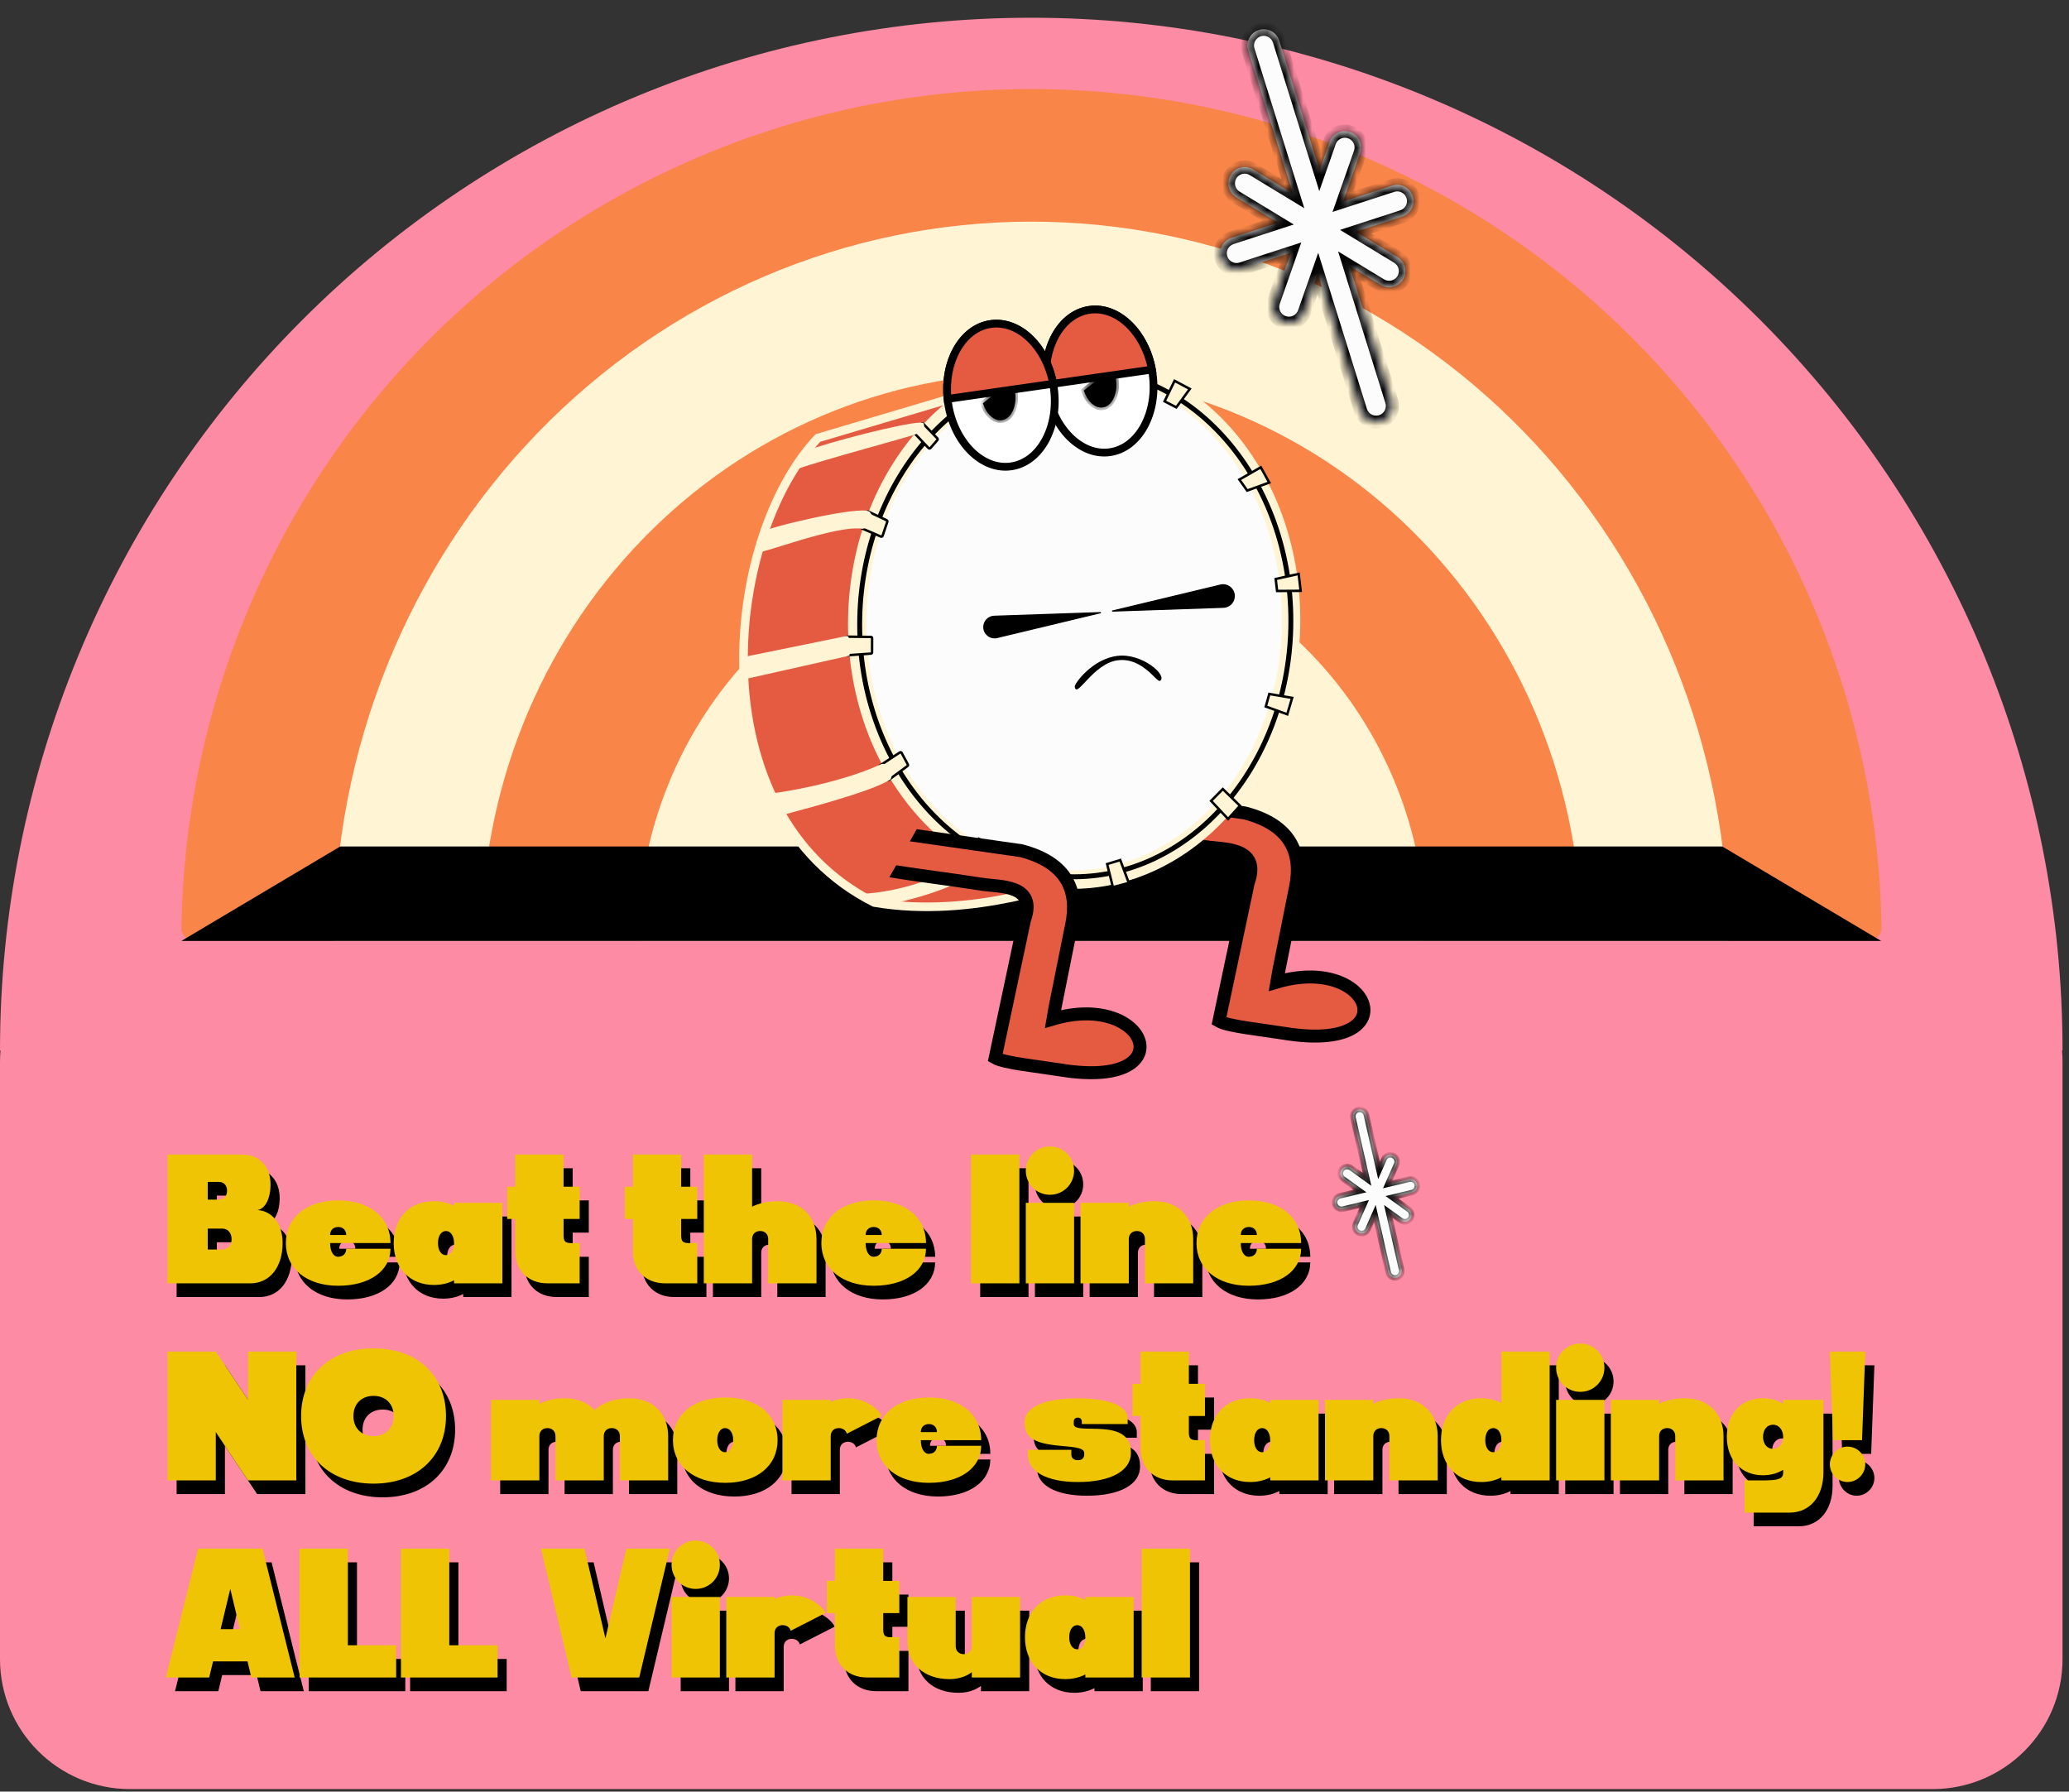 <svg width="231" height="200" viewBox="0 0 231 200" fill="none" xmlns="http://www.w3.org/2000/svg">
<rect x="0" y="0" width="231" height="200" fill="#333333" stroke="none"/>
<path fill-rule="evenodd" clip-rule="evenodd" d="M221.514 73.144C227.3 87.13 230.278 102.12 230.278 117.259H230.219C230.258 117.693 230.278 118.132 230.278 118.575V185.207C230.278 193.223 223.781 199.721 215.765 199.721H14.513C6.498 199.721 0 193.223 0 185.207V118.575C0 118.132 0.02 117.693 0.059 117.259H0C0 102.12 2.978 87.13 8.764 73.144C14.551 59.157 23.032 46.449 33.724 35.745C44.415 25.04 57.108 16.549 71.077 10.755C85.047 4.962 100.019 1.98 115.139 1.98C130.259 1.98 145.232 4.962 159.201 10.755C173.17 16.549 185.863 25.04 196.555 35.745C207.247 46.449 215.728 59.157 221.514 73.144Z" fill="#FD8BA4"/>
<path d="M29.767 136.612C30.558 136.487 31.223 135.462 31.223 133.736C31.223 131.741 29.965 130.411 28.078 130.411H19.719V144.791H28.976C31.134 144.791 32.572 142.994 32.572 140.297C32.572 138.104 31.367 136.702 29.767 136.612ZM24.213 133.467H25.453C26.011 133.467 26.37 133.862 26.37 134.455C26.37 135.049 26.029 135.444 25.453 135.444H24.213V133.467ZM25.831 141.016H24.213V138.68H25.831C26.442 138.68 26.873 139.147 26.873 139.848C26.909 140.549 26.442 141.016 25.831 141.016ZM38.775 145.061C42.262 145.061 44.599 143.407 44.617 140.927H39.674C39.674 141.466 39.314 141.825 38.775 141.825C38.236 141.825 37.876 141.214 37.876 140.297H44.617C44.617 137.421 42.262 135.516 38.775 135.534C35.27 135.534 32.933 137.439 32.933 140.297C32.933 143.156 35.27 145.061 38.775 145.061ZM37.876 139.399C37.876 138.859 38.236 138.5 38.775 138.5C39.314 138.5 39.674 138.859 39.674 139.399H37.876ZM51.716 135.804V136.145C51.069 135.804 50.314 135.624 49.469 135.624C46.755 135.624 44.975 137.493 44.975 140.297C44.975 143.102 46.773 144.971 49.469 144.971C50.314 144.971 51.069 144.791 51.716 144.45V144.791H57.109V135.804H51.716ZM50.817 141.646C50.278 141.646 49.918 141.106 49.918 140.297C49.918 139.489 50.278 138.949 50.817 138.949C51.339 138.949 51.698 139.489 51.716 140.297C51.716 141.106 51.356 141.646 50.817 141.646ZM65.738 137.601V134.006H63.941V130.411H58.548V134.006H57.649V137.601H58.548V141.196C58.548 143.353 59.986 144.791 62.143 144.791H65.738V140.297H64.839C64.12 140.297 63.941 140.118 63.941 139.399V137.601H65.738ZM78.869 137.601V134.006H77.071V130.411H71.678V134.006H70.78V137.601H71.678V141.196C71.678 143.353 73.117 144.791 75.273 144.791H78.869V140.297H77.97C77.251 140.297 77.071 140.118 77.071 139.399V137.601H78.869ZM87.865 135.624C86.75 135.624 85.78 135.84 84.989 136.235V130.411H79.596V144.791H84.989V139.848C84.989 139.309 85.348 138.949 85.887 138.949C86.427 138.949 86.786 139.309 86.786 139.848V144.791H92.179V139.848C92.179 137.314 90.453 135.624 87.865 135.624ZM98.564 145.061C102.051 145.061 104.388 143.407 104.406 140.927H99.463C99.463 141.466 99.103 141.825 98.564 141.825C98.025 141.825 97.665 141.214 97.665 140.297H104.406C104.406 137.421 102.051 135.516 98.564 135.534C95.059 135.534 92.722 137.439 92.722 140.297C92.722 143.156 95.059 145.061 98.564 145.061ZM97.665 139.399C97.665 138.859 98.025 138.5 98.564 138.5C99.103 138.5 99.463 138.859 99.463 139.399H97.665ZM109.438 130.411V144.791H114.831V130.411H109.438ZM118.243 134.905C119.753 134.905 120.939 133.7 120.939 132.209C120.939 130.717 119.753 129.512 118.243 129.512C116.733 129.512 115.547 130.717 115.547 132.209C115.547 133.7 116.733 134.905 118.243 134.905ZM115.547 135.804V144.791H120.939V135.804H115.547ZM129.924 135.624C128.81 135.624 127.839 135.84 127.048 136.235V135.804H121.656V144.791H127.048V139.848C127.048 139.309 127.408 138.949 127.947 138.949C128.486 138.949 128.846 139.309 128.846 139.848V144.791H134.238V139.848C134.238 137.314 132.513 135.624 129.924 135.624ZM140.448 145.061C143.935 145.061 146.272 143.407 146.29 140.927H141.347C141.347 141.466 140.987 141.825 140.448 141.825C139.909 141.825 139.549 141.214 139.549 140.297H146.29C146.29 137.421 143.935 135.516 140.448 135.534C136.943 135.534 134.606 137.439 134.606 140.297C134.606 143.156 136.943 145.061 140.448 145.061ZM139.549 139.399C139.549 138.859 139.909 138.5 140.448 138.5C140.987 138.5 141.347 138.859 141.347 139.399H139.549ZM28.707 152.411V157.786L25.112 152.411H19.719V166.791H25.112V161.399L28.707 166.791H34.099V152.411H28.707ZM42.725 167.151C47.578 167.151 50.814 164.131 50.814 159.601C50.814 155.053 47.578 152.033 42.725 152.051C37.871 152.051 34.636 155.071 34.636 159.601C34.636 164.131 37.871 167.151 42.725 167.151ZM42.725 161.848C41.377 161.848 40.478 160.949 40.478 159.601C40.478 158.253 41.377 157.354 42.725 157.354C44.073 157.354 44.972 158.253 44.972 159.601C44.972 160.949 44.073 161.848 42.725 161.848ZM71.304 157.624C69.65 157.624 68.302 158.109 67.403 158.954C66.649 158.109 65.498 157.624 64.114 157.624C63 157.624 62.029 157.84 61.238 158.235V157.804H55.845V166.791H61.238V161.848C61.238 161.309 61.597 160.949 62.137 160.949C62.676 160.949 63.035 161.309 63.035 161.848V166.791H68.428V161.848C68.428 161.309 68.788 160.949 69.327 160.949C69.866 160.949 70.226 161.309 70.226 161.848V166.791H75.618V161.848C75.618 159.314 73.893 157.624 71.304 157.624ZM81.993 167.061C85.534 167.061 87.835 165.138 87.835 162.297C87.835 159.421 85.516 157.516 81.993 157.534C78.47 157.534 76.151 159.457 76.151 162.297C76.151 165.138 78.47 167.061 81.993 167.061ZM81.975 163.646C81.454 163.646 81.094 163.088 81.094 162.297C81.094 161.507 81.454 160.949 81.975 160.949C82.496 160.949 82.892 161.507 82.874 162.297C82.874 163.088 82.496 163.646 81.975 163.646ZM95.743 157.624C95.006 157.624 94.341 157.768 93.766 158.037V157.804H88.373V166.791H93.766V161.848C93.766 161.309 94.125 160.949 94.664 160.949C95.114 160.949 95.473 161.201 95.563 161.578L99.428 159.601C99.428 159.242 97.954 157.624 95.743 157.624ZM104.726 167.061C108.213 167.061 110.55 165.407 110.568 162.927H105.624C105.624 163.466 105.265 163.825 104.726 163.825C104.186 163.825 103.827 163.214 103.827 162.297H110.568C110.568 159.421 108.213 157.516 104.726 157.534C101.221 157.534 98.884 159.439 98.884 162.297C98.884 165.156 101.221 167.061 104.726 167.061ZM103.827 161.399C103.827 160.859 104.186 160.5 104.726 160.5C105.265 160.5 105.624 160.859 105.624 161.399H103.827ZM115.779 163.915C115.779 165.749 117.792 166.971 121.352 166.971C125.126 166.971 127.283 165.677 127.283 163.735V163.646C127.283 159.601 120.902 161.848 120.902 160.5V160.23C120.902 159.961 121.082 159.781 121.352 159.781C121.621 159.781 121.801 159.961 121.801 160.23V160.5H126.924V159.871C126.924 158.523 124.911 157.624 121.352 157.624C117.577 157.624 115.42 158.666 115.42 160.23V160.5C115.42 163.915 122.071 162.297 122.071 163.735V163.915C122.071 164.293 121.783 164.544 121.352 164.544C120.92 164.544 120.633 164.293 120.633 163.915V163.376H115.779V163.915ZM135.551 159.601V156.006H133.753V152.411H128.361V156.006H127.462V159.601H128.361V163.196C128.361 165.353 129.799 166.791 131.956 166.791H135.551V162.297H134.652C133.933 162.297 133.753 162.118 133.753 161.399V159.601H135.551ZM142.839 157.804V158.145C142.192 157.804 141.437 157.624 140.592 157.624C137.878 157.624 136.098 159.493 136.098 162.297C136.098 165.102 137.896 166.971 140.592 166.971C141.437 166.971 142.192 166.791 142.839 166.45V166.791H148.232V157.804H142.839ZM141.94 163.646C141.401 163.646 141.042 163.106 141.042 162.297C141.042 161.489 141.401 160.949 141.94 160.949C142.462 160.949 142.821 161.489 142.839 162.297C142.839 163.106 142.48 163.646 141.94 163.646ZM157.221 157.624C156.106 157.624 155.136 157.84 154.345 158.235V157.804H148.952V166.791H154.345V161.848C154.345 161.309 154.704 160.949 155.244 160.949C155.783 160.949 156.142 161.309 156.142 161.848V166.791H161.535V161.848C161.535 159.314 159.809 157.624 157.221 157.624ZM168.644 152.411V158.145C167.996 157.804 167.241 157.624 166.397 157.624C163.7 157.624 161.903 159.493 161.903 162.297C161.903 165.102 163.7 166.971 166.397 166.971C167.241 166.971 167.996 166.791 168.644 166.45V166.791H174.036V152.411H168.644ZM167.745 163.646C167.206 163.646 166.846 163.106 166.846 162.297C166.846 161.489 167.206 160.949 167.745 160.949C168.284 160.949 168.644 161.489 168.644 162.297C168.644 163.106 168.284 163.646 167.745 163.646ZM177.453 156.905C178.963 156.905 180.149 155.7 180.149 154.209C180.149 152.717 178.963 151.512 177.453 151.512C175.943 151.512 174.757 152.717 174.757 154.209C174.757 155.7 175.943 156.905 177.453 156.905ZM174.757 157.804V166.791H180.149V157.804H174.757ZM189.134 157.624C188.02 157.624 187.049 157.84 186.258 158.235V157.804H180.865V166.791H186.258V161.848C186.258 161.309 186.618 160.949 187.157 160.949C187.696 160.949 188.056 161.309 188.056 161.848V166.791H193.448V161.848C193.448 159.314 191.723 157.624 189.134 157.624ZM200.107 157.804V158.235C199.478 157.84 198.723 157.624 197.843 157.624C195.398 157.606 193.816 159.385 193.816 161.938C193.816 164.49 195.434 166.216 197.843 166.216C198.705 166.216 199.478 166 200.107 165.605V165.892C200.107 166.612 199.64 166.791 197.807 166.791H195.793V170.386H200.826C203.091 170.386 204.601 168.589 204.601 165.892V157.804H200.107ZM198.975 163.268C198.31 163.268 197.861 162.711 197.861 161.92C197.861 161.129 198.31 160.572 198.975 160.572C199.622 160.572 200.089 161.129 200.107 161.92C200.107 162.711 199.64 163.268 198.975 163.268ZM205.678 162.297H208.913L209.273 152.411H205.318L205.678 162.297ZM207.296 166.971C208.374 166.971 209.273 166.072 209.273 164.994C209.273 163.915 208.374 163.016 207.296 163.016C206.217 163.016 205.318 163.915 205.318 164.994C205.318 166.072 206.217 166.971 207.296 166.971ZM29.084 188.791H33.92L30.325 174.411H23.134L19.539 188.791H24.375L24.806 186.994H28.653L29.084 188.791ZM25.651 183.399L26.73 178.905L27.808 183.399H25.651ZM39.857 185.196V174.411H34.465V188.791H45.25V185.196H39.857ZM51.179 185.196V174.411H45.787V188.791H56.572V185.196H51.179ZM70.95 174.411L68.614 184.423L66.277 174.411H61.423L64.839 188.791H72.388L75.804 174.411H70.95ZM78.694 178.905C80.204 178.905 81.39 177.7 81.39 176.209C81.39 174.717 80.204 173.512 78.694 173.512C77.184 173.512 75.997 174.717 75.997 176.209C75.997 177.7 77.184 178.905 78.694 178.905ZM75.997 179.804V188.791H81.39V179.804H75.997ZM89.476 179.624C88.739 179.624 88.074 179.768 87.499 180.037V179.804H82.106V188.791H87.499V183.848C87.499 183.309 87.858 182.949 88.398 182.949C88.847 182.949 89.207 183.201 89.296 183.578L93.161 181.601C93.161 181.242 91.687 179.624 89.476 179.624ZM101.426 181.601V178.006H99.628V174.411H94.235V178.006H93.337V181.601H94.235V185.196C94.235 187.353 95.673 188.791 97.831 188.791H101.426V184.297H100.527C99.808 184.297 99.628 184.118 99.628 183.399V181.601H101.426ZM109.519 179.804V185.286C109.519 185.825 109.159 186.185 108.62 186.185C108.081 186.185 107.721 185.825 107.721 185.286V179.804H102.329V184.747C102.329 187.281 104.198 188.971 107.002 188.971C108.009 188.971 108.872 188.701 109.519 188.198V188.791H114.911V179.804H109.519ZM122.196 179.804V180.145C121.548 179.804 120.793 179.624 119.949 179.624C117.234 179.624 115.455 181.493 115.455 184.297C115.455 187.102 117.252 188.971 119.949 188.971C120.793 188.971 121.548 188.791 122.196 188.45V188.791H127.588V179.804H122.196ZM121.297 185.646C120.757 185.646 120.398 185.106 120.398 184.297C120.398 183.489 120.757 182.949 121.297 182.949C121.818 182.949 122.178 183.489 122.196 184.297C122.196 185.106 121.836 185.646 121.297 185.646ZM128.484 174.411V188.791H133.877V174.411H128.484Z" fill="black"/>
<path d="M28.748 135.084C29.539 134.958 30.204 133.934 30.204 132.208C30.204 130.213 28.946 128.883 27.059 128.883H18.7V143.263H27.957C30.115 143.263 31.553 141.465 31.553 138.769C31.553 136.576 30.348 135.174 28.748 135.084ZM23.194 131.938H24.434C24.992 131.938 25.351 132.334 25.351 132.927C25.351 133.52 25.01 133.916 24.434 133.916H23.194V131.938ZM24.812 139.488H23.194V137.151H24.812C25.423 137.151 25.854 137.619 25.854 138.32C25.89 139.021 25.423 139.488 24.812 139.488ZM37.756 143.533C41.243 143.533 43.58 141.879 43.598 139.398H38.655C38.655 139.937 38.295 140.297 37.756 140.297C37.217 140.297 36.857 139.686 36.857 138.769H43.598C43.598 135.893 41.243 133.988 37.756 134.006C34.251 134.006 31.914 135.911 31.914 138.769C31.914 141.627 34.251 143.533 37.756 143.533ZM36.857 137.87C36.857 137.331 37.217 136.972 37.756 136.972C38.295 136.972 38.655 137.331 38.655 137.87H36.857ZM50.697 134.275V134.617C50.05 134.275 49.295 134.096 48.45 134.096C45.736 134.096 43.956 135.965 43.956 138.769C43.956 141.573 45.754 143.443 48.45 143.443C49.295 143.443 50.05 143.263 50.697 142.921V143.263H56.09V134.275H50.697ZM49.798 140.117C49.259 140.117 48.9 139.578 48.9 138.769C48.9 137.96 49.259 137.421 49.798 137.421C50.32 137.421 50.679 137.96 50.697 138.769C50.697 139.578 50.337 140.117 49.798 140.117ZM64.719 136.073V132.478H62.922V128.883H57.529V132.478H56.63V136.073H57.529V139.668C57.529 141.825 58.967 143.263 61.124 143.263H64.719V138.769H63.821C63.101 138.769 62.922 138.589 62.922 137.87V136.073H64.719ZM77.85 136.073V132.478H76.052V128.883H70.659V132.478H69.761V136.073H70.659V139.668C70.659 141.825 72.098 143.263 74.255 143.263H77.85V138.769H76.951C76.232 138.769 76.052 138.589 76.052 137.87V136.073H77.85ZM86.846 134.096C85.731 134.096 84.761 134.311 83.97 134.707V128.883H78.577V143.263H83.97V138.32C83.97 137.78 84.329 137.421 84.868 137.421C85.408 137.421 85.767 137.78 85.767 138.32V143.263H91.16V138.32C91.16 135.785 89.434 134.096 86.846 134.096ZM97.545 143.533C101.033 143.533 103.369 141.879 103.387 139.398H98.444C98.444 139.937 98.085 140.297 97.545 140.297C97.006 140.297 96.647 139.686 96.647 138.769H103.387C103.387 135.893 101.033 133.988 97.545 134.006C94.04 134.006 91.703 135.911 91.703 138.769C91.703 141.627 94.04 143.533 97.545 143.533ZM96.647 137.87C96.647 137.331 97.006 136.972 97.545 136.972C98.085 136.972 98.444 137.331 98.444 137.87H96.647ZM108.419 128.883V143.263H113.812V128.883H108.419ZM117.224 133.376C118.734 133.376 119.92 132.172 119.92 130.68C119.92 129.188 118.734 127.984 117.224 127.984C115.714 127.984 114.528 129.188 114.528 130.68C114.528 132.172 115.714 133.376 117.224 133.376ZM114.528 134.275V143.263H119.92V134.275H114.528ZM128.905 134.096C127.791 134.096 126.82 134.311 126.029 134.707V134.275H120.637V143.263H126.029V138.32C126.029 137.78 126.389 137.421 126.928 137.421C127.467 137.421 127.827 137.78 127.827 138.32V143.263H133.219V138.32C133.219 135.785 131.494 134.096 128.905 134.096ZM139.429 143.533C142.917 143.533 145.253 141.879 145.271 139.398H140.328C140.328 139.937 139.969 140.297 139.429 140.297C138.89 140.297 138.531 139.686 138.531 138.769H145.271C145.271 135.893 142.917 133.988 139.429 134.006C135.924 134.006 133.587 135.911 133.587 138.769C133.587 141.627 135.924 143.533 139.429 143.533ZM138.531 137.87C138.531 137.331 138.89 136.972 139.429 136.972C139.969 136.972 140.328 137.331 140.328 137.87H138.531ZM27.688 150.883V156.257L24.093 150.883H18.7V165.263H24.093V159.87L27.688 165.263H33.081V150.883H27.688ZM41.706 165.622C46.559 165.622 49.795 162.603 49.795 158.073C49.795 153.525 46.559 150.505 41.706 150.523C36.852 150.523 33.617 153.543 33.617 158.073C33.617 162.603 36.852 165.622 41.706 165.622ZM41.706 160.32C40.358 160.32 39.459 159.421 39.459 158.073C39.459 156.725 40.358 155.826 41.706 155.826C43.054 155.826 43.953 156.725 43.953 158.073C43.953 159.421 43.054 160.32 41.706 160.32ZM70.285 156.096C68.632 156.096 67.283 156.581 66.385 157.426C65.63 156.581 64.479 156.096 63.095 156.096C61.981 156.096 61.01 156.311 60.219 156.707V156.275H54.827V165.263H60.219V160.32C60.219 159.78 60.579 159.421 61.118 159.421C61.657 159.421 62.017 159.78 62.017 160.32V165.263H67.409V160.32C67.409 159.78 67.769 159.421 68.308 159.421C68.847 159.421 69.207 159.78 69.207 160.32V165.263H74.599V160.32C74.599 157.785 72.874 156.096 70.285 156.096ZM80.974 165.533C84.515 165.533 86.816 163.609 86.816 160.769C86.816 157.893 84.498 155.988 80.974 156.006C77.451 156.006 75.132 157.929 75.132 160.769C75.132 163.609 77.451 165.533 80.974 165.533ZM80.956 162.117C80.435 162.117 80.076 161.56 80.076 160.769C80.076 159.978 80.435 159.421 80.956 159.421C81.478 159.421 81.873 159.978 81.855 160.769C81.855 161.56 81.478 162.117 80.956 162.117ZM94.724 156.096C93.987 156.096 93.322 156.239 92.747 156.509V156.275H87.354V165.263H92.747V160.32C92.747 159.78 93.106 159.421 93.645 159.421C94.095 159.421 94.454 159.673 94.544 160.05L98.409 158.073C98.409 157.713 96.935 156.096 94.724 156.096ZM103.707 165.533C107.194 165.533 109.531 163.879 109.549 161.398H104.606C104.606 161.937 104.246 162.297 103.707 162.297C103.168 162.297 102.808 161.686 102.808 160.769H109.549C109.549 157.893 107.194 155.988 103.707 156.006C100.202 156.006 97.865 157.911 97.865 160.769C97.865 163.627 100.202 165.533 103.707 165.533ZM102.808 159.87C102.808 159.331 103.168 158.972 103.707 158.972C104.246 158.972 104.606 159.331 104.606 159.87H102.808ZM114.76 162.387C114.76 164.22 116.773 165.443 120.333 165.443C124.107 165.443 126.264 164.148 126.264 162.207V162.117C126.264 158.073 119.883 160.32 119.883 158.972V158.702C119.883 158.432 120.063 158.253 120.333 158.253C120.602 158.253 120.782 158.432 120.782 158.702V158.972H125.905V158.342C125.905 156.994 123.892 156.096 120.333 156.096C116.558 156.096 114.401 157.138 114.401 158.702V158.972C114.401 162.387 121.052 160.769 121.052 162.207V162.387C121.052 162.764 120.764 163.016 120.333 163.016C119.901 163.016 119.614 162.764 119.614 162.387V161.848H114.76V162.387ZM134.532 158.073V154.478H132.734V150.883H127.342V154.478H126.443V158.073H127.342V161.668C127.342 163.825 128.78 165.263 130.937 165.263H134.532V160.769H133.633C132.914 160.769 132.734 160.589 132.734 159.87V158.073H134.532ZM141.82 156.275V156.617C141.173 156.275 140.418 156.096 139.573 156.096C136.859 156.096 135.079 157.965 135.079 160.769C135.079 163.573 136.877 165.443 139.573 165.443C140.418 165.443 141.173 165.263 141.82 164.921V165.263H147.213V156.275H141.82ZM140.921 162.117C140.382 162.117 140.023 161.578 140.023 160.769C140.023 159.96 140.382 159.421 140.921 159.421C141.443 159.421 141.802 159.96 141.82 160.769C141.82 161.578 141.461 162.117 140.921 162.117ZM156.202 156.096C155.087 156.096 154.117 156.311 153.326 156.707V156.275H147.933V165.263H153.326V160.32C153.326 159.78 153.685 159.421 154.225 159.421C154.764 159.421 155.123 159.78 155.123 160.32V165.263H160.516V160.32C160.516 157.785 158.79 156.096 156.202 156.096ZM167.625 150.883V156.617C166.978 156.275 166.223 156.096 165.378 156.096C162.681 156.096 160.884 157.965 160.884 160.769C160.884 163.573 162.681 165.443 165.378 165.443C166.223 165.443 166.978 165.263 167.625 164.921V165.263H173.017V150.883H167.625ZM166.726 162.117C166.187 162.117 165.827 161.578 165.827 160.769C165.827 159.96 166.187 159.421 166.726 159.421C167.265 159.421 167.625 159.96 167.625 160.769C167.625 161.578 167.265 162.117 166.726 162.117ZM176.434 155.376C177.944 155.376 179.13 154.172 179.13 152.68C179.13 151.188 177.944 149.984 176.434 149.984C174.924 149.984 173.738 151.188 173.738 152.68C173.738 154.172 174.924 155.376 176.434 155.376ZM173.738 156.275V165.263H179.13V156.275H173.738ZM188.115 156.096C187.001 156.096 186.03 156.311 185.239 156.707V156.275H179.846V165.263H185.239V160.32C185.239 159.78 185.599 159.421 186.138 159.421C186.677 159.421 187.037 159.78 187.037 160.32V165.263H192.429V160.32C192.429 157.785 190.704 156.096 188.115 156.096ZM199.089 156.275V156.707C198.459 156.311 197.704 156.096 196.824 156.096C194.379 156.078 192.797 157.857 192.797 160.41C192.797 162.962 194.415 164.688 196.824 164.688C197.686 164.688 198.459 164.472 199.089 164.077V164.364C199.089 165.083 198.621 165.263 196.788 165.263H194.774V168.858H199.808C202.072 168.858 203.582 167.06 203.582 164.364V156.275H199.089ZM197.956 161.74C197.291 161.74 196.842 161.183 196.842 160.392C196.842 159.601 197.291 159.043 197.956 159.043C198.603 159.043 199.071 159.601 199.089 160.392C199.089 161.183 198.621 161.74 197.956 161.74ZM204.659 160.769H207.894L208.254 150.883H204.299L204.659 160.769ZM206.277 165.443C207.355 165.443 208.254 164.544 208.254 163.465C208.254 162.387 207.355 161.488 206.277 161.488C205.198 161.488 204.299 162.387 204.299 163.465C204.299 164.544 205.198 165.443 206.277 165.443ZM28.065 187.263H32.901L29.306 172.883H22.116L18.52 187.263H23.356L23.787 185.465H27.634L28.065 187.263ZM24.632 181.87L25.711 177.376L26.789 181.87H24.632ZM38.838 183.668V172.883H33.446V187.263H44.231V183.668H38.838ZM50.161 183.668V172.883H44.768V187.263H55.553V183.668H50.161ZM69.931 172.883L67.595 182.895L65.258 172.883H60.404L63.82 187.263H71.369L74.785 172.883H69.931ZM77.675 177.376C79.185 177.376 80.371 176.172 80.371 174.68C80.371 173.188 79.185 171.984 77.675 171.984C76.165 171.984 74.978 173.188 74.978 174.68C74.978 176.172 76.165 177.376 77.675 177.376ZM74.978 178.275V187.263H80.371V178.275H74.978ZM88.457 178.096C87.72 178.096 87.055 178.239 86.48 178.509V178.275H81.087V187.263H86.48V182.32C86.48 181.78 86.84 181.421 87.379 181.421C87.828 181.421 88.188 181.673 88.278 182.05L92.142 180.073C92.142 179.713 90.668 178.096 88.457 178.096ZM100.407 180.073V176.478H98.609V172.883H93.216V176.478H92.318V180.073H93.216V183.668C93.216 185.825 94.654 187.263 96.812 187.263H100.407V182.769H99.508C98.789 182.769 98.609 182.589 98.609 181.87V180.073H100.407ZM108.5 178.275V183.758C108.5 184.297 108.14 184.657 107.601 184.657C107.062 184.657 106.702 184.297 106.702 183.758V178.275H101.31V183.218C101.31 185.753 103.179 187.443 105.983 187.443C106.99 187.443 107.853 187.173 108.5 186.67V187.263H113.892V178.275H108.5ZM121.177 178.275V178.617C120.529 178.275 119.775 178.096 118.93 178.096C116.215 178.096 114.436 179.965 114.436 182.769C114.436 185.573 116.233 187.443 118.93 187.443C119.775 187.443 120.529 187.263 121.177 186.921V187.263H126.569V178.275H121.177ZM120.278 184.117C119.739 184.117 119.379 183.578 119.379 182.769C119.379 181.96 119.739 181.421 120.278 181.421C120.799 181.421 121.159 181.96 121.177 182.769C121.177 183.578 120.817 184.117 120.278 184.117ZM127.465 172.883V187.263H132.858V172.883H127.465Z" fill="#EFC404"/>
<path d="M208.709 104.97C209.465 104.97 210.08 104.356 210.069 103.6C209.713 78.892 199.756 55.272 182.279 37.774C164.479 19.952 140.337 9.94 115.164 9.94C89.991 9.94 65.849 19.952 48.049 37.774C30.571 55.272 20.614 78.892 20.259 103.6C20.248 104.356 20.862 104.97 21.618 104.97L115.164 104.97H208.709Z" fill="#F98548"/>
<path d="M192.993 105.039C192.993 83.743 184.79 63.319 170.19 48.261C155.59 33.202 135.787 24.742 115.139 24.742C94.491 24.742 74.689 33.202 60.089 48.261C45.488 63.319 37.286 83.743 37.286 105.039L115.139 105.039H192.993Z" fill="#FFF4D4"/>
<path d="M176.569 104.97C176.569 88.174 170.1 72.066 158.585 60.189C147.07 48.312 131.452 41.64 115.167 41.64C98.882 41.64 83.264 48.312 71.749 60.189C60.233 72.066 53.764 88.174 53.764 104.97L115.167 104.97H176.569Z" fill="#F98548"/>
<path d="M159.228 105.04C159.228 93.003 154.592 81.459 146.34 72.948C138.087 64.436 126.895 59.654 115.224 59.654C103.554 59.654 92.361 64.436 84.109 72.948C75.856 81.459 71.22 93.003 71.22 105.04L115.224 105.04H159.228Z" fill="#FFF4D4"/>
<path d="M37.984 94.496H192.294L210.029 105.04H20.249L37.984 94.496Z" fill="black"/>
<g clip-path="url(#clip0)">
<path d="M97.62 100.752C77.851 90.831 80.637 60.219 91.311 48.897L116.497 41.415L118.294 41.277L121.318 98.205C119.271 98.222 108.898 102.665 97.62 100.752Z" fill="#E55B42" stroke="#FFF4D4" stroke-width="0.96"/>
<path d="M139.002 90.757L126.057 88.901L123.785 92.932C127.325 93.515 130.646 93.9 134.616 94.523C136.571 94.83 140.798 94.523 139.372 98.501L136.096 113.99C137.1 114.574 140.851 114.945 143.493 115.369C157.23 117.576 153.267 106.458 142.542 109.64C142.718 108.527 143.44 105.132 144.655 98.979C145.357 95.425 144.285 92.136 139.002 90.757Z" fill="#E55B42" stroke="black" stroke-width="1.447"/>
<ellipse cx="119.903" cy="69.814" rx="24.855" ry="29.353" transform="rotate(1.216 119.903 69.814)" fill="#FCFCFC"/>
<path d="M144.14 69.926C143.799 85.987 132.536 98.472 119.318 98.191C106.1 97.911 95.377 84.96 95.718 68.899C96.058 52.838 107.322 40.353 120.539 40.634C133.757 40.914 144.481 53.865 144.14 69.926Z" stroke="#FFF4D4" stroke-width="2.056"/>
<path d="M119.45 97.873C132.78 98.155 143.783 85.638 144.115 70.015C144.446 54.392 133.984 41.419 120.654 41.137C107.323 40.854 96.32 53.371 95.989 68.994C95.657 84.617 106.119 97.59 119.45 97.873Z" stroke="black" stroke-width="0.548"/>
<path d="M129.526 76C129.142 76.253 127.617 73.371 124.821 73.706C122.025 74.04 120.172 78.113 119.996 76.643C119.956 76.305 121.967 73.55 124.762 73.216C127.558 72.881 130.384 75.434 129.526 76Z" fill="black"/>
<path d="M109.845 70.039C109.823 69.378 110.341 68.823 111.002 68.8L122.863 68.394L111.323 71.163C110.585 71.34 109.871 70.797 109.845 70.039ZM124.216 68.211L136.257 65.321C137.225 65.089 138.063 66.025 137.725 66.961C137.552 67.442 137.103 67.769 136.592 67.787L124.216 68.211Z" fill="black" stroke="black" stroke-width="0.137" stroke-linejoin="round"/>
<path d="M116.877 43.382C117.197 45.61 118.167 47.512 119.458 48.791C120.748 50.069 122.336 50.707 123.92 50.479C125.505 50.252 126.849 49.193 127.727 47.603C128.606 46.013 129.002 43.915 128.682 41.687C128.362 39.459 127.391 37.557 126.101 36.278C124.811 35 123.223 34.362 121.638 34.59C120.054 34.817 118.71 35.876 117.831 37.466C116.953 39.056 116.557 41.154 116.877 43.382Z" fill="white" stroke="black" stroke-width="0.867"/>
<mask id="path-17-inside-1" fill="white">
<path fill-rule="evenodd" clip-rule="evenodd" d="M123.133 45.489C124.171 45.34 124.827 43.928 124.598 42.335C124.369 40.742 123.343 39.572 122.305 39.721C121.45 39.844 120.854 40.824 120.799 42.056L122.233 42.63L121.006 43.595C121.394 44.804 122.26 45.614 123.133 45.489Z"/>
</mask>
<path fill-rule="evenodd" clip-rule="evenodd" d="M123.133 45.489C124.171 45.34 124.827 43.928 124.598 42.335C124.369 40.742 123.343 39.572 122.305 39.721C121.45 39.844 120.854 40.824 120.799 42.056L122.233 42.63L121.006 43.595C121.394 44.804 122.26 45.614 123.133 45.489Z" fill="black"/>
<path d="M120.799 42.056L120.51 42.043L120.501 42.248L120.692 42.324L120.799 42.056ZM122.233 42.63L122.412 42.857L122.805 42.548L122.341 42.362L122.233 42.63ZM121.006 43.595L120.827 43.368L120.669 43.492L120.73 43.683L121.006 43.595ZM124.312 42.376C124.42 43.125 124.317 43.819 124.078 44.331C123.839 44.847 123.483 45.147 123.092 45.203L123.174 45.775C123.822 45.682 124.312 45.2 124.603 44.575C124.895 43.946 125.005 43.138 124.884 42.294L124.312 42.376ZM122.346 40.007C122.736 39.951 123.163 40.138 123.538 40.565C123.911 40.99 124.204 41.627 124.312 42.376L124.884 42.294C124.763 41.45 124.429 40.705 123.972 40.184C123.517 39.666 122.911 39.342 122.264 39.435L122.346 40.007ZM121.088 42.069C121.114 41.493 121.265 40.991 121.496 40.627C121.727 40.264 122.023 40.053 122.346 40.007L122.264 39.435C121.732 39.511 121.303 39.852 121.008 40.318C120.713 40.782 120.54 41.386 120.51 42.043L121.088 42.069ZM120.692 42.324L122.126 42.898L122.341 42.362L120.906 41.787L120.692 42.324ZM122.054 42.403L120.827 43.368L121.184 43.822L122.412 42.857L122.054 42.403ZM123.092 45.203C122.763 45.25 122.41 45.125 122.081 44.828C121.752 44.53 121.462 44.072 121.281 43.507L120.73 43.683C120.937 44.327 121.275 44.879 121.694 45.257C122.113 45.635 122.63 45.853 123.174 45.775L123.092 45.203Z" fill="black" mask="url(#path-17-inside-1)"/>
<path d="M128.612 41.259C128.235 39.216 127.308 37.474 126.101 36.278C124.811 35 123.223 34.362 121.638 34.59C120.054 34.817 118.71 35.876 117.831 37.466C117.01 38.953 116.61 40.885 116.824 42.952L116.838 42.95L116.862 42.946L116.885 42.943L116.909 42.94L116.932 42.936L116.955 42.933L116.979 42.93L117.002 42.926L117.025 42.923L117.047 42.92L117.07 42.916L117.093 42.913L117.115 42.91L117.137 42.907L117.159 42.904L117.181 42.901L117.203 42.897L117.225 42.894L117.247 42.891L117.268 42.888L117.29 42.885L117.311 42.882L117.332 42.879L117.353 42.876L117.374 42.873L117.395 42.87L117.415 42.867L117.436 42.864L117.456 42.861L117.477 42.858L117.497 42.855L117.517 42.852L117.537 42.849L117.557 42.846L117.577 42.844L117.596 42.841L117.616 42.838L117.635 42.835L117.655 42.833L117.674 42.83L117.693 42.827L117.712 42.824L117.731 42.822L117.749 42.819L117.768 42.816L117.786 42.814L117.805 42.811L117.823 42.808L117.841 42.806L117.859 42.803L117.877 42.8L117.895 42.798L117.913 42.795L117.931 42.793L117.948 42.79L117.966 42.788L117.983 42.785L118 42.783L118.017 42.78L118.034 42.778L118.051 42.776L118.068 42.773L118.085 42.771L118.102 42.768L118.118 42.766L118.135 42.764L118.151 42.761L118.167 42.759L118.183 42.757L118.199 42.754L118.215 42.752L118.231 42.75L118.247 42.748L118.262 42.745L118.278 42.743L118.294 42.741L118.309 42.739L118.324 42.736L118.339 42.734L118.354 42.732L118.369 42.73L118.384 42.728L118.399 42.726L118.414 42.724L118.429 42.721L118.443 42.719L118.458 42.717L118.472 42.715L118.486 42.713L118.5 42.711L118.515 42.709L118.529 42.707L118.542 42.705L118.556 42.703L118.57 42.701L118.584 42.699L118.597 42.697L118.611 42.695L118.624 42.693L118.638 42.691L118.651 42.689L118.664 42.688L118.677 42.686L118.69 42.684L118.703 42.682L118.716 42.68L118.729 42.678L118.742 42.676L118.754 42.675L118.767 42.673L118.779 42.671L118.792 42.669L118.804 42.667L118.816 42.666L118.829 42.664L118.841 42.662L118.853 42.66L118.865 42.659L118.877 42.657L118.888 42.655L118.9 42.654L118.912 42.652L118.923 42.65L118.935 42.649L118.946 42.647L118.958 42.645L118.969 42.644L118.98 42.642L118.992 42.641L119.003 42.639L119.014 42.637L119.025 42.636L119.036 42.634L119.046 42.633L119.057 42.631L119.068 42.63L119.079 42.628L119.089 42.627L119.1 42.625L119.11 42.623L119.121 42.622L119.131 42.62L119.141 42.619L119.152 42.618L119.162 42.616L119.172 42.615L119.182 42.613L119.192 42.612L119.202 42.61L119.212 42.609L119.222 42.608L119.231 42.606L119.241 42.605L119.251 42.603L119.26 42.602L119.27 42.601L119.28 42.599L119.289 42.598L119.298 42.596L119.308 42.595L119.317 42.594L119.326 42.593L119.335 42.591L119.345 42.59L119.354 42.589L119.363 42.587L119.372 42.586L119.381 42.585L119.39 42.583L119.398 42.582L119.407 42.581L119.416 42.58L119.425 42.578L119.433 42.577L119.442 42.576L119.451 42.575L119.459 42.573L119.468 42.572L119.476 42.571L119.485 42.57L119.493 42.569L119.501 42.567L119.51 42.566L119.518 42.565L119.526 42.564L119.534 42.563L119.542 42.561L119.551 42.56L119.559 42.559L119.567 42.558L119.575 42.557L119.583 42.556L119.59 42.554L119.598 42.553L119.606 42.552L119.614 42.551L119.622 42.55L119.63 42.549L119.637 42.548L119.645 42.547L119.653 42.546L119.66 42.544L119.668 42.543L119.675 42.542L119.683 42.541L119.69 42.54L119.698 42.539L119.705 42.538L119.713 42.537L119.72 42.536L119.728 42.535L119.735 42.534L119.742 42.533L119.75 42.532L119.757 42.531L119.764 42.53L119.771 42.529L119.779 42.528L119.786 42.526L119.793 42.526L119.8 42.524L119.807 42.523L119.814 42.522L119.821 42.521L119.828 42.52L119.835 42.519L119.843 42.518L119.85 42.517L119.857 42.516L119.863 42.515L119.87 42.514L119.877 42.513L119.884 42.512L119.891 42.511L119.898 42.51L119.905 42.509L119.912 42.508L119.919 42.507L119.926 42.506L119.932 42.505L119.939 42.505L119.946 42.504L119.953 42.502L119.96 42.502L119.966 42.501L119.973 42.5L119.98 42.499L119.987 42.498L119.994 42.497L120 42.496L120.007 42.495L120.014 42.494L120.021 42.493L120.027 42.492L120.034 42.491L120.041 42.49L120.047 42.489L120.054 42.488L120.061 42.487L120.068 42.486L120.074 42.485L120.081 42.484L120.088 42.483L120.094 42.482L120.101 42.481L120.108 42.48L120.115 42.479L120.121 42.478L120.128 42.477L120.135 42.476L120.142 42.475L120.148 42.474L120.155 42.474L120.162 42.472L120.169 42.471L120.175 42.471L120.182 42.47L120.189 42.469L120.196 42.468L120.202 42.467L120.209 42.466L120.216 42.465L120.223 42.464L120.23 42.463L120.237 42.462L120.243 42.461L120.25 42.46L120.257 42.459L120.264 42.458L120.271 42.457L120.278 42.456L120.285 42.455L120.292 42.454L120.299 42.453L120.306 42.452L120.313 42.451L120.32 42.45L120.327 42.449L120.334 42.448L120.341 42.447L120.348 42.446L120.355 42.445L120.362 42.444L120.37 42.443L120.377 42.442L120.384 42.441L120.391 42.44L120.398 42.438L120.406 42.438L120.413 42.436L120.42 42.435L120.428 42.434L120.435 42.433L120.442 42.432L120.45 42.431L120.457 42.43L120.465 42.429L120.472 42.428L120.48 42.427L120.487 42.426L120.495 42.425L120.503 42.424L120.51 42.422L120.518 42.421L120.526 42.42L120.533 42.419L120.541 42.418L120.549 42.417L120.557 42.416L120.565 42.415L120.573 42.413L120.581 42.412L120.589 42.411L120.597 42.41L120.605 42.409L120.613 42.408L120.621 42.407L120.629 42.405L120.637 42.404L120.646 42.403L120.654 42.402L120.662 42.401L120.671 42.399L120.679 42.398L120.687 42.397L120.696 42.396L120.704 42.395L120.713 42.393L120.722 42.392L120.73 42.391L120.739 42.39L120.748 42.388L120.757 42.387L120.766 42.386L120.774 42.385L120.783 42.383L120.792 42.382L120.801 42.381L120.81 42.379L120.82 42.378L120.829 42.377L120.838 42.375L120.847 42.374L120.857 42.373L120.866 42.371L120.876 42.37L120.885 42.369L120.895 42.367L120.904 42.366L120.914 42.364L120.924 42.363L120.933 42.362L120.943 42.36L120.953 42.359L120.963 42.358L120.973 42.356L120.983 42.355L120.993 42.353L121.003 42.352L121.014 42.35L121.024 42.349L121.034 42.347L121.045 42.346L121.055 42.344L121.066 42.343L121.076 42.341L121.087 42.34L121.098 42.338L121.108 42.337L121.119 42.335L121.13 42.334L121.141 42.332L121.152 42.33L121.163 42.329L121.175 42.327L121.186 42.325L121.197 42.324L121.208 42.322L121.22 42.321L121.231 42.319L121.243 42.317L121.255 42.316L121.266 42.314L121.278 42.312L121.29 42.31L121.302 42.309L121.314 42.307L121.326 42.305L121.338 42.304L121.351 42.302L121.363 42.3L121.375 42.298L121.388 42.297L121.4 42.295L121.413 42.293L121.426 42.291L121.438 42.289L121.451 42.287L121.464 42.285L121.477 42.284L121.49 42.282L121.504 42.28L121.517 42.278L121.53 42.276L121.544 42.274L121.557 42.272L121.571 42.27L121.584 42.268L121.598 42.266L121.612 42.264L121.626 42.262L121.64 42.26L121.654 42.258L121.668 42.256L121.683 42.254L121.697 42.252L121.711 42.25L121.726 42.248L121.741 42.246L121.755 42.244L121.77 42.242L121.785 42.239L121.8 42.237L121.815 42.235L121.83 42.233L121.845 42.231L121.861 42.228L121.876 42.226L121.892 42.224L121.907 42.222L121.923 42.22L121.939 42.217L121.955 42.215L121.971 42.213L121.987 42.21L122.003 42.208L122.02 42.206L122.036 42.203L122.053 42.201L122.069 42.199L122.086 42.196L122.103 42.194L122.12 42.191L122.137 42.189L122.154 42.187L122.171 42.184L122.188 42.181L122.206 42.179L122.223 42.176L122.241 42.174L122.259 42.171L122.277 42.169L122.295 42.166L122.313 42.164L122.331 42.161L122.349 42.158L122.367 42.156L122.386 42.153L122.405 42.151L122.423 42.148L122.442 42.145L122.461 42.142L122.48 42.14L122.499 42.137L122.519 42.134L122.538 42.131L122.557 42.129L122.577 42.126L122.597 42.123L122.617 42.12L122.637 42.117L122.657 42.114L122.677 42.111L122.697 42.108L122.718 42.105L122.738 42.103L122.758 42.1L122.779 42.097L122.799 42.094L122.819 42.091L122.839 42.088L122.858 42.085L122.878 42.083L122.898 42.08L122.917 42.077L122.936 42.074L122.956 42.071L122.975 42.069L122.994 42.066L123.013 42.063L123.031 42.06L123.05 42.058L123.069 42.055L123.087 42.053L123.105 42.05L123.124 42.047L123.142 42.045L123.16 42.042L123.178 42.039L123.196 42.037L123.213 42.034L123.231 42.032L123.249 42.029L123.266 42.027L123.283 42.024L123.301 42.022L123.318 42.019L123.335 42.017L123.352 42.014L123.369 42.012L123.386 42.01L123.402 42.007L123.419 42.005L123.435 42.002L123.452 42L123.468 41.998L123.484 41.995L123.5 41.993L123.516 41.991L123.532 41.989L123.548 41.986L123.564 41.984L123.579 41.982L123.595 41.98L123.61 41.977L123.626 41.975L123.641 41.973L123.656 41.971L123.671 41.968L123.686 41.966L123.701 41.964L123.716 41.962L123.731 41.96L123.746 41.958L123.76 41.956L123.775 41.954L123.789 41.952L123.804 41.95L123.818 41.947L123.832 41.946L123.846 41.944L123.86 41.941L123.874 41.94L123.888 41.938L123.902 41.935L123.915 41.934L123.929 41.932L123.942 41.93L123.956 41.928L123.969 41.926L123.983 41.924L123.996 41.922L124.009 41.92L124.022 41.918L124.035 41.916L124.048 41.914L124.061 41.913L124.073 41.911L124.086 41.909L124.099 41.907L124.111 41.905L124.124 41.904L124.136 41.902L124.149 41.9L124.161 41.898L124.173 41.897L124.185 41.895L124.197 41.893L124.209 41.891L124.221 41.89L124.233 41.888L124.245 41.886L124.256 41.885L124.268 41.883L124.28 41.881L124.291 41.88L124.303 41.878L124.314 41.876L124.325 41.875L124.337 41.873L124.348 41.871L124.359 41.87L124.37 41.868L124.381 41.867L124.392 41.865L124.403 41.864L124.414 41.862L124.424 41.86L124.435 41.859L124.446 41.857L124.456 41.856L124.467 41.854L124.477 41.853L124.488 41.851L124.498 41.85L124.508 41.848L124.519 41.847L124.529 41.845L124.539 41.844L124.549 41.843L124.559 41.841L124.569 41.84L124.579 41.838L124.589 41.837L124.599 41.835L124.608 41.834L124.618 41.833L124.628 41.831L124.637 41.83L124.647 41.828L124.657 41.827L124.666 41.826L124.675 41.824L124.685 41.823L124.694 41.822L124.703 41.82L124.713 41.819L124.722 41.818L124.731 41.816L124.74 41.815L124.749 41.814L124.758 41.812L124.767 41.811L124.776 41.81L124.785 41.809L124.794 41.807L124.803 41.806L124.811 41.805L124.82 41.804L124.829 41.802L124.838 41.801L124.846 41.8L124.855 41.799L124.863 41.797L124.872 41.796L124.88 41.795L124.889 41.794L124.897 41.793L124.905 41.791L124.914 41.79L124.922 41.789L124.93 41.788L124.938 41.787L124.947 41.785L124.955 41.784L124.963 41.783L124.971 41.782L124.979 41.781L124.987 41.78L124.995 41.779L125.003 41.777L125.011 41.776L125.019 41.775L125.027 41.774L125.035 41.773L125.042 41.772L125.05 41.771L125.058 41.769L125.066 41.768L125.073 41.767L125.081 41.766L125.089 41.765L125.096 41.764L125.104 41.763L125.112 41.762L125.119 41.761L125.127 41.76L125.134 41.758L125.142 41.757L125.149 41.756L125.157 41.755L125.164 41.754L125.172 41.753L125.179 41.752L125.186 41.751L125.194 41.75L125.201 41.749L125.209 41.748L125.216 41.747L125.223 41.746L125.23 41.745L125.238 41.744L125.245 41.743L125.252 41.742L125.26 41.74L125.267 41.739L125.274 41.738L125.281 41.737L125.288 41.736L125.296 41.735L125.303 41.734L125.31 41.733L125.317 41.732L125.324 41.731L125.331 41.73L125.338 41.729L125.346 41.728L125.353 41.727L125.36 41.726L125.367 41.725L125.374 41.724L125.381 41.723L125.388 41.722L125.395 41.721L125.402 41.72L125.409 41.719L125.416 41.718L125.423 41.717L125.43 41.716L125.438 41.715L125.445 41.714L125.452 41.713L125.459 41.712L125.466 41.711L125.473 41.71L125.48 41.709L125.487 41.708L125.494 41.707L125.501 41.706L125.508 41.705L125.515 41.704L125.522 41.703L125.529 41.702L125.536 41.701L125.544 41.7L125.551 41.699L125.558 41.698L125.565 41.697L125.572 41.696L125.579 41.695L125.586 41.694L125.593 41.693L125.601 41.691L125.608 41.691L125.615 41.69L125.622 41.688L125.629 41.687L125.637 41.686L125.644 41.685L125.651 41.684L125.658 41.683L125.666 41.682L125.673 41.681L125.68 41.68L125.687 41.679L125.695 41.678L125.702 41.677L125.709 41.676L125.717 41.675L125.724 41.674L125.732 41.673L125.739 41.672L125.747 41.671L125.754 41.669L125.761 41.668L125.769 41.667L125.777 41.666L125.784 41.665L125.792 41.664L125.799 41.663L125.807 41.662L125.815 41.661L125.822 41.66L125.83 41.659L125.838 41.657L125.845 41.656L125.853 41.655L125.861 41.654L125.869 41.653L125.877 41.652L125.884 41.651L125.892 41.65L125.9 41.648L125.908 41.647L125.916 41.646L125.924 41.645L125.932 41.644L125.94 41.643L125.948 41.642L125.957 41.64L125.965 41.639L125.973 41.638L125.981 41.637L125.99 41.636L125.998 41.635L126.006 41.633L126.015 41.632L126.023 41.631L126.031 41.63L126.04 41.628L126.048 41.627L126.057 41.626L126.066 41.625L126.074 41.623L126.083 41.622L126.092 41.621L126.1 41.62L126.109 41.618L126.118 41.617L126.127 41.616L126.136 41.615L126.145 41.613L126.154 41.612L126.163 41.611L126.172 41.609L126.181 41.608L126.19 41.607L126.2 41.605L126.209 41.604L126.218 41.603L126.228 41.602L126.237 41.6L126.247 41.599L126.256 41.597L126.266 41.596L126.275 41.595L126.285 41.593L126.295 41.592L126.304 41.59L126.314 41.589L126.324 41.588L126.334 41.586L126.344 41.585L126.354 41.583L126.364 41.582L126.374 41.58L126.384 41.579L126.395 41.578L126.405 41.576L126.415 41.575L126.426 41.573L126.436 41.572L126.447 41.57L126.457 41.569L126.468 41.567L126.479 41.565L126.489 41.564L126.5 41.562L126.511 41.561L126.522 41.559L126.533 41.558L126.544 41.556L126.555 41.554L126.566 41.553L126.578 41.551L126.589 41.55L126.6 41.548L126.612 41.546L126.623 41.545L126.635 41.543L126.647 41.541L126.658 41.54L126.67 41.538L126.682 41.536L126.694 41.535L126.706 41.533L126.718 41.531L126.73 41.529L126.742 41.528L126.754 41.526L126.767 41.524L126.779 41.522L126.792 41.52L126.804 41.519L126.817 41.517L126.829 41.515L126.842 41.513L126.855 41.511L126.868 41.51L126.881 41.508L126.894 41.506L126.907 41.504L126.92 41.502L126.934 41.5L126.947 41.498L126.96 41.496L126.974 41.494L126.988 41.492L127.001 41.49L127.015 41.488L127.029 41.486L127.043 41.484L127.057 41.482L127.071 41.48L127.085 41.478L127.099 41.476L127.114 41.474L127.128 41.472L127.143 41.47L127.157 41.468L127.172 41.466L127.187 41.464L127.201 41.462L127.216 41.459L127.231 41.457L127.246 41.455L127.262 41.453L127.277 41.451L127.292 41.449L127.308 41.446L127.323 41.444L127.339 41.442L127.355 41.44L127.371 41.437L127.386 41.435L127.402 41.433L127.419 41.431L127.435 41.428L127.451 41.426L127.467 41.423L127.484 41.421L127.5 41.419L127.517 41.416L127.534 41.414L127.551 41.411L127.568 41.409L127.585 41.407L127.602 41.404L127.619 41.402L127.636 41.399L127.654 41.397L127.671 41.394L127.689 41.392L127.707 41.389L127.725 41.386L127.743 41.384L127.761 41.381L127.779 41.379L127.797 41.376L127.815 41.373L127.834 41.371L127.853 41.368L127.871 41.365L127.89 41.363L127.909 41.36L127.928 41.357L127.947 41.355L127.966 41.352L127.985 41.349L128.005 41.346L128.024 41.343L128.044 41.341L128.064 41.338L128.084 41.335L128.104 41.332L128.124 41.329L128.144 41.326L128.164 41.323L128.185 41.321L128.205 41.318L128.226 41.315L128.247 41.312L128.268 41.309L128.289 41.306L128.31 41.303L128.331 41.3L128.352 41.296L128.374 41.293L128.395 41.29L128.417 41.287L128.439 41.284L128.461 41.281L128.483 41.278L128.505 41.275L128.527 41.271L128.55 41.268L128.572 41.265L128.595 41.262L128.612 41.259Z" fill="#E55B42" stroke="black" stroke-width="0.867"/>
<path d="M105.848 44.964C106.168 47.192 107.138 49.094 108.429 50.373C109.719 51.651 111.307 52.289 112.891 52.061C114.476 51.834 115.82 50.775 116.698 49.185C117.577 47.595 117.973 45.496 117.653 43.269C117.333 41.041 116.362 39.139 115.072 37.86C113.782 36.582 112.194 35.944 110.61 36.172C109.025 36.399 107.681 37.458 106.802 39.048C105.924 40.638 105.528 42.736 105.848 44.964Z" fill="white" stroke="black" stroke-width="0.867"/>
<mask id="path-21-inside-2" fill="white">
<path fill-rule="evenodd" clip-rule="evenodd" d="M111.866 46.908C112.904 46.76 113.56 45.348 113.331 43.755C113.102 42.162 112.076 40.992 111.038 41.141C110.183 41.264 109.587 42.243 109.532 43.476L110.966 44.05L109.738 45.015C110.127 46.224 110.993 47.034 111.866 46.908Z"/>
</mask>
<path fill-rule="evenodd" clip-rule="evenodd" d="M111.866 46.908C112.904 46.76 113.56 45.348 113.331 43.755C113.102 42.162 112.076 40.992 111.038 41.141C110.183 41.264 109.587 42.243 109.532 43.476L110.966 44.05L109.738 45.015C110.127 46.224 110.993 47.034 111.866 46.908Z" fill="black"/>
<path d="M109.532 43.476L109.243 43.463L109.234 43.668L109.424 43.744L109.532 43.476ZM110.966 44.05L111.144 44.277L111.538 43.968L111.073 43.782L110.966 44.05ZM109.738 45.015L109.56 44.788L109.402 44.912L109.463 45.103L109.738 45.015ZM113.045 43.796C113.152 44.545 113.05 45.238 112.811 45.751C112.572 46.267 112.215 46.566 111.825 46.623L111.907 47.195C112.555 47.102 113.045 46.62 113.336 45.995C113.627 45.366 113.738 44.557 113.617 43.714L113.045 43.796ZM111.079 41.427C111.469 41.371 111.896 41.558 112.271 41.985C112.643 42.41 112.937 43.047 113.045 43.796L113.617 43.714C113.496 42.87 113.162 42.125 112.705 41.604C112.25 41.086 111.644 40.762 110.997 40.855L111.079 41.427ZM109.821 43.489C109.846 42.913 109.998 42.411 110.229 42.047C110.459 41.684 110.756 41.473 111.079 41.427L110.997 40.855C110.465 40.931 110.036 41.272 109.741 41.737C109.446 42.202 109.273 42.806 109.243 43.463L109.821 43.489ZM109.424 43.744L110.858 44.318L111.073 43.782L109.639 43.207L109.424 43.744ZM110.787 43.823L109.56 44.788L109.917 45.242L111.144 44.277L110.787 43.823ZM111.825 46.623C111.495 46.67 111.143 46.545 110.814 46.248C110.484 45.95 110.195 45.492 110.014 44.926L109.463 45.103C109.67 45.747 110.008 46.299 110.427 46.677C110.846 47.055 111.363 47.273 111.907 47.195L111.825 46.623Z" fill="black" mask="url(#path-21-inside-2)"/>
<path d="M117.583 42.841C117.206 40.798 116.279 39.056 115.072 37.86C113.782 36.582 112.194 35.944 110.61 36.172C109.025 36.399 107.681 37.458 106.802 39.048C105.981 40.535 105.581 42.467 105.795 44.534L105.809 44.532L105.833 44.528L105.856 44.525L105.88 44.521L105.903 44.518L105.927 44.515L105.95 44.511L105.973 44.508L105.996 44.505L106.018 44.502L106.041 44.498L106.064 44.495L106.086 44.492L106.108 44.489L106.13 44.485L106.152 44.482L106.174 44.479L106.196 44.476L106.218 44.473L106.239 44.47L106.261 44.467L106.282 44.464L106.303 44.461L106.324 44.458L106.345 44.455L106.366 44.452L106.387 44.449L106.407 44.446L106.428 44.443L106.448 44.44L106.468 44.437L106.488 44.434L106.508 44.431L106.528 44.428L106.548 44.425L106.567 44.423L106.587 44.42L106.606 44.417L106.626 44.414L106.645 44.412L106.664 44.409L106.683 44.406L106.702 44.403L106.72 44.401L106.739 44.398L106.758 44.395L106.776 44.393L106.794 44.39L106.812 44.388L106.831 44.385L106.848 44.382L106.866 44.38L106.884 44.377L106.902 44.375L106.919 44.372L106.937 44.37L106.954 44.367L106.971 44.365L106.988 44.362L107.006 44.36L107.022 44.357L107.039 44.355L107.056 44.352L107.073 44.35L107.089 44.348L107.106 44.345L107.122 44.343L107.138 44.341L107.154 44.338L107.17 44.336L107.186 44.334L107.202 44.331L107.218 44.329L107.234 44.327L107.249 44.325L107.265 44.323L107.28 44.32L107.295 44.318L107.31 44.316L107.326 44.314L107.341 44.312L107.355 44.309L107.37 44.307L107.385 44.305L107.4 44.303L107.414 44.301L107.429 44.299L107.443 44.297L107.457 44.295L107.471 44.293L107.486 44.291L107.5 44.289L107.514 44.287L107.527 44.285L107.541 44.283L107.555 44.281L107.568 44.279L107.582 44.277L107.595 44.275L107.609 44.273L107.622 44.271L107.635 44.269L107.648 44.267L107.661 44.266L107.674 44.264L107.687 44.262L107.7 44.26L107.713 44.258L107.725 44.256L107.738 44.255L107.75 44.253L107.763 44.251L107.775 44.249L107.787 44.248L107.8 44.246L107.812 44.244L107.824 44.242L107.836 44.241L107.848 44.239L107.859 44.237L107.871 44.236L107.883 44.234L107.894 44.232L107.906 44.23L107.917 44.229L107.929 44.227L107.94 44.226L107.951 44.224L107.963 44.222L107.974 44.221L107.985 44.219L107.996 44.218L108.007 44.216L108.018 44.214L108.028 44.213L108.039 44.211L108.05 44.21L108.06 44.208L108.071 44.207L108.081 44.205L108.092 44.204L108.102 44.202L108.112 44.201L108.123 44.199L108.133 44.198L108.143 44.196L108.153 44.195L108.163 44.194L108.173 44.192L108.183 44.191L108.193 44.189L108.203 44.188L108.212 44.187L108.222 44.185L108.232 44.184L108.241 44.182L108.251 44.181L108.26 44.18L108.269 44.178L108.279 44.177L108.288 44.176L108.297 44.174L108.307 44.173L108.316 44.172L108.325 44.17L108.334 44.169L108.343 44.168L108.352 44.166L108.361 44.165L108.37 44.164L108.378 44.163L108.387 44.161L108.396 44.16L108.405 44.159L108.413 44.158L108.422 44.156L108.43 44.155L108.439 44.154L108.447 44.153L108.456 44.151L108.464 44.15L108.472 44.149L108.481 44.148L108.489 44.147L108.497 44.146L108.505 44.144L108.513 44.143L108.522 44.142L108.53 44.141L108.538 44.14L108.546 44.139L108.554 44.138L108.562 44.136L108.569 44.135L108.577 44.134L108.585 44.133L108.593 44.132L108.601 44.131L108.608 44.13L108.616 44.129L108.624 44.127L108.631 44.126L108.639 44.125L108.647 44.124L108.654 44.123L108.662 44.122L108.669 44.121L108.676 44.12L108.684 44.119L108.691 44.118L108.699 44.117L108.706 44.116L108.713 44.114L108.721 44.114L108.728 44.112L108.735 44.111L108.742 44.11L108.75 44.109L108.757 44.108L108.764 44.107L108.771 44.106L108.778 44.105L108.785 44.104L108.792 44.103L108.799 44.102L108.807 44.101L108.814 44.1L108.821 44.099L108.828 44.098L108.835 44.097L108.842 44.096L108.848 44.095L108.855 44.094L108.862 44.093L108.869 44.092L108.876 44.091L108.883 44.09L108.89 44.089L108.897 44.088L108.904 44.087L108.91 44.086L108.917 44.085L108.924 44.084L108.931 44.083L108.938 44.082L108.944 44.081L108.951 44.08L108.958 44.079L108.965 44.078L108.971 44.078L108.978 44.077L108.985 44.075L108.992 44.075L108.998 44.074L109.005 44.073L109.012 44.072L109.019 44.071L109.025 44.07L109.032 44.069L109.039 44.068L109.045 44.067L109.052 44.066L109.059 44.065L109.066 44.064L109.072 44.063L109.079 44.062L109.086 44.061L109.092 44.06L109.099 44.059L109.106 44.058L109.113 44.057L109.119 44.056L109.126 44.055L109.133 44.054L109.14 44.053L109.146 44.052L109.153 44.051L109.16 44.05L109.167 44.049L109.174 44.048L109.18 44.047L109.187 44.047L109.194 44.045L109.201 44.044L109.208 44.044L109.215 44.043L109.221 44.042L109.228 44.041L109.235 44.04L109.242 44.039L109.249 44.038L109.256 44.037L109.263 44.036L109.27 44.035L109.277 44.034L109.284 44.033L109.291 44.032L109.298 44.031L109.305 44.03L109.312 44.029L109.319 44.028L109.326 44.026L109.333 44.026L109.341 44.025L109.348 44.023L109.355 44.022L109.362 44.021L109.37 44.02L109.377 44.019L109.384 44.018L109.391 44.017L109.399 44.016L109.406 44.015L109.414 44.014L109.421 44.013L109.428 44.012L109.436 44.011L109.443 44.01L109.451 44.009L109.458 44.008L109.466 44.006L109.474 44.005L109.481 44.004L109.489 44.003L109.497 44.002L109.505 44.001L109.512 44L109.52 43.999L109.528 43.998L109.536 43.996L109.544 43.995L109.552 43.994L109.56 43.993L109.568 43.992L109.576 43.991L109.584 43.989L109.592 43.988L109.6 43.987L109.608 43.986L109.617 43.985L109.625 43.984L109.633 43.982L109.642 43.981L109.65 43.98L109.659 43.979L109.667 43.978L109.676 43.976L109.684 43.975L109.693 43.974L109.701 43.973L109.71 43.971L109.719 43.97L109.728 43.969L109.737 43.968L109.745 43.966L109.754 43.965L109.763 43.964L109.772 43.962L109.782 43.961L109.791 43.96L109.8 43.959L109.809 43.957L109.818 43.956L109.828 43.955L109.837 43.953L109.847 43.952L109.856 43.95L109.866 43.949L109.875 43.948L109.885 43.946L109.895 43.945L109.904 43.944L109.914 43.942L109.924 43.941L109.934 43.939L109.944 43.938L109.954 43.936L109.964 43.935L109.974 43.934L109.985 43.932L109.995 43.931L110.005 43.929L110.016 43.928L110.026 43.926L110.037 43.925L110.047 43.923L110.058 43.922L110.069 43.92L110.079 43.918L110.09 43.917L110.101 43.915L110.112 43.914L110.123 43.912L110.134 43.91L110.146 43.909L110.157 43.907L110.168 43.906L110.18 43.904L110.191 43.902L110.203 43.901L110.214 43.899L110.226 43.897L110.238 43.896L110.249 43.894L110.261 43.892L110.273 43.891L110.285 43.889L110.297 43.887L110.309 43.885L110.322 43.884L110.334 43.882L110.346 43.88L110.359 43.878L110.371 43.876L110.384 43.875L110.397 43.873L110.41 43.871L110.422 43.869L110.435 43.867L110.448 43.865L110.461 43.864L110.475 43.862L110.488 43.86L110.501 43.858L110.515 43.856L110.528 43.854L110.542 43.852L110.555 43.85L110.569 43.848L110.583 43.846L110.597 43.844L110.611 43.842L110.625 43.84L110.639 43.838L110.654 43.836L110.668 43.834L110.682 43.832L110.697 43.83L110.712 43.828L110.726 43.825L110.741 43.823L110.756 43.821L110.771 43.819L110.786 43.817L110.801 43.815L110.817 43.812L110.832 43.81L110.847 43.808L110.863 43.806L110.879 43.804L110.894 43.801L110.91 43.799L110.926 43.797L110.942 43.794L110.958 43.792L110.974 43.79L110.991 43.788L111.007 43.785L111.024 43.783L111.04 43.78L111.057 43.778L111.074 43.776L111.091 43.773L111.108 43.771L111.125 43.768L111.142 43.766L111.159 43.763L111.177 43.761L111.194 43.758L111.212 43.756L111.23 43.753L111.248 43.751L111.266 43.748L111.284 43.745L111.302 43.743L111.32 43.74L111.339 43.738L111.357 43.735L111.376 43.732L111.394 43.73L111.413 43.727L111.432 43.724L111.451 43.721L111.47 43.719L111.49 43.716L111.509 43.713L111.529 43.71L111.548 43.708L111.568 43.705L111.588 43.702L111.608 43.699L111.628 43.696L111.648 43.693L111.668 43.69L111.689 43.687L111.709 43.684L111.729 43.681L111.75 43.678L111.77 43.676L111.79 43.673L111.81 43.67L111.829 43.667L111.849 43.664L111.869 43.661L111.888 43.659L111.907 43.656L111.927 43.653L111.946 43.65L111.965 43.648L111.984 43.645L112.002 43.642L112.021 43.64L112.04 43.637L112.058 43.634L112.076 43.632L112.095 43.629L112.113 43.626L112.131 43.624L112.149 43.621L112.167 43.619L112.185 43.616L112.202 43.614L112.22 43.611L112.237 43.608L112.255 43.606L112.272 43.604L112.289 43.601L112.306 43.599L112.323 43.596L112.34 43.594L112.357 43.591L112.373 43.589L112.39 43.587L112.406 43.584L112.423 43.582L112.439 43.58L112.455 43.577L112.471 43.575L112.487 43.573L112.503 43.57L112.519 43.568L112.535 43.566L112.55 43.563L112.566 43.561L112.581 43.559L112.597 43.557L112.612 43.555L112.627 43.553L112.642 43.55L112.657 43.548L112.672 43.546L112.687 43.544L112.702 43.542L112.717 43.54L112.731 43.538L112.746 43.535L112.76 43.533L112.775 43.531L112.789 43.529L112.803 43.527L112.817 43.525L112.831 43.523L112.845 43.521L112.859 43.519L112.873 43.517L112.886 43.515L112.9 43.513L112.913 43.511L112.927 43.51L112.94 43.508L112.954 43.506L112.967 43.504L112.98 43.502L112.993 43.5L113.006 43.498L113.019 43.496L113.032 43.494L113.045 43.493L113.057 43.491L113.07 43.489L113.082 43.487L113.095 43.485L113.107 43.484L113.12 43.482L113.132 43.48L113.144 43.478L113.156 43.477L113.168 43.475L113.18 43.473L113.192 43.471L113.204 43.47L113.216 43.468L113.227 43.466L113.239 43.465L113.251 43.463L113.262 43.461L113.274 43.46L113.285 43.458L113.296 43.456L113.308 43.455L113.319 43.453L113.33 43.452L113.341 43.45L113.352 43.448L113.363 43.447L113.374 43.445L113.385 43.444L113.395 43.442L113.406 43.441L113.417 43.439L113.427 43.438L113.438 43.436L113.448 43.435L113.459 43.433L113.469 43.432L113.479 43.43L113.49 43.429L113.5 43.427L113.51 43.426L113.52 43.424L113.53 43.423L113.54 43.421L113.55 43.42L113.56 43.419L113.57 43.417L113.58 43.416L113.589 43.414L113.599 43.413L113.609 43.412L113.618 43.41L113.628 43.409L113.637 43.407L113.647 43.406L113.656 43.405L113.665 43.404L113.675 43.402L113.684 43.401L113.693 43.4L113.702 43.398L113.711 43.397L113.72 43.396L113.729 43.394L113.738 43.393L113.747 43.392L113.756 43.39L113.765 43.389L113.774 43.388L113.783 43.387L113.791 43.385L113.8 43.384L113.809 43.383L113.817 43.382L113.826 43.38L113.834 43.379L113.843 43.378L113.851 43.377L113.86 43.376L113.868 43.374L113.876 43.373L113.885 43.372L113.893 43.371L113.901 43.37L113.909 43.368L113.918 43.367L113.926 43.366L113.934 43.365L113.942 43.364L113.95 43.363L113.958 43.361L113.966 43.36L113.974 43.359L113.982 43.358L113.99 43.357L113.998 43.356L114.006 43.355L114.013 43.353L114.021 43.352L114.029 43.351L114.037 43.35L114.044 43.349L114.052 43.348L114.06 43.347L114.067 43.346L114.075 43.345L114.083 43.343L114.09 43.342L114.098 43.341L114.105 43.34L114.113 43.339L114.12 43.338L114.128 43.337L114.135 43.336L114.143 43.335L114.15 43.334L114.158 43.333L114.165 43.332L114.172 43.331L114.18 43.33L114.187 43.329L114.194 43.328L114.202 43.327L114.209 43.325L114.216 43.324L114.223 43.323L114.231 43.322L114.238 43.321L114.245 43.32L114.252 43.319L114.259 43.318L114.267 43.317L114.274 43.316L114.281 43.315L114.288 43.314L114.295 43.313L114.302 43.312L114.309 43.311L114.317 43.31L114.324 43.309L114.331 43.308L114.338 43.307L114.345 43.306L114.352 43.305L114.359 43.304L114.366 43.303L114.373 43.302L114.38 43.301L114.387 43.3L114.394 43.299L114.402 43.298L114.409 43.297L114.416 43.296L114.423 43.295L114.43 43.294L114.437 43.293L114.444 43.292L114.451 43.291L114.458 43.29L114.465 43.289L114.472 43.288L114.479 43.287L114.486 43.286L114.493 43.285L114.5 43.283L114.508 43.282L114.515 43.282L114.522 43.281L114.529 43.279L114.536 43.278L114.543 43.277L114.55 43.276L114.557 43.275L114.565 43.274L114.572 43.273L114.579 43.272L114.586 43.271L114.593 43.27L114.6 43.269L114.608 43.268L114.615 43.267L114.622 43.266L114.629 43.265L114.637 43.264L114.644 43.263L114.651 43.262L114.658 43.261L114.666 43.26L114.673 43.259L114.681 43.258L114.688 43.257L114.695 43.256L114.703 43.255L114.71 43.253L114.718 43.252L114.725 43.251L114.733 43.25L114.74 43.249L114.748 43.248L114.755 43.247L114.763 43.246L114.77 43.245L114.778 43.244L114.786 43.243L114.793 43.242L114.801 43.24L114.809 43.239L114.816 43.238L114.824 43.237L114.832 43.236L114.84 43.235L114.848 43.234L114.855 43.233L114.863 43.231L114.871 43.23L114.879 43.229L114.887 43.228L114.895 43.227L114.903 43.226L114.911 43.224L114.92 43.223L114.928 43.222L114.936 43.221L114.944 43.22L114.952 43.219L114.961 43.218L114.969 43.216L114.977 43.215L114.986 43.214L114.994 43.213L115.003 43.211L115.011 43.21L115.02 43.209L115.028 43.208L115.037 43.206L115.045 43.205L115.054 43.204L115.063 43.203L115.072 43.202L115.08 43.2L115.089 43.199L115.098 43.198L115.107 43.196L115.116 43.195L115.125 43.194L115.134 43.193L115.143 43.191L115.152 43.19L115.161 43.189L115.171 43.187L115.18 43.186L115.189 43.185L115.199 43.183L115.208 43.182L115.218 43.181L115.227 43.179L115.237 43.178L115.246 43.176L115.256 43.175L115.266 43.174L115.275 43.172L115.285 43.171L115.295 43.169L115.305 43.168L115.315 43.167L115.325 43.165L115.335 43.164L115.345 43.162L115.355 43.161L115.366 43.159L115.376 43.158L115.386 43.156L115.397 43.155L115.407 43.153L115.418 43.152L115.428 43.15L115.439 43.149L115.45 43.147L115.461 43.146L115.471 43.144L115.482 43.143L115.493 43.141L115.504 43.139L115.515 43.138L115.526 43.136L115.538 43.135L115.549 43.133L115.56 43.131L115.571 43.13L115.583 43.128L115.594 43.126L115.606 43.125L115.618 43.123L115.629 43.121L115.641 43.12L115.653 43.118L115.665 43.116L115.677 43.115L115.689 43.113L115.701 43.111L115.713 43.109L115.725 43.108L115.738 43.106L115.75 43.104L115.763 43.102L115.775 43.1L115.788 43.099L115.801 43.097L115.813 43.095L115.826 43.093L115.839 43.091L115.852 43.09L115.865 43.088L115.878 43.086L115.891 43.084L115.905 43.082L115.918 43.08L115.932 43.078L115.945 43.076L115.959 43.074L115.972 43.072L115.986 43.07L116 43.068L116.014 43.066L116.028 43.064L116.042 43.062L116.056 43.06L116.07 43.058L116.085 43.056L116.099 43.054L116.114 43.052L116.128 43.05L116.143 43.048L116.158 43.046L116.172 43.043L116.187 43.041L116.202 43.039L116.218 43.037L116.233 43.035L116.248 43.033L116.263 43.03L116.279 43.028L116.294 43.026L116.31 43.024L116.326 43.021L116.342 43.019L116.357 43.017L116.373 43.015L116.39 43.012L116.406 43.01L116.422 43.008L116.438 43.005L116.455 43.003L116.471 43.001L116.488 42.998L116.505 42.996L116.522 42.993L116.539 42.991L116.556 42.988L116.573 42.986L116.59 42.983L116.608 42.981L116.625 42.978L116.643 42.976L116.66 42.973L116.678 42.971L116.696 42.968L116.714 42.966L116.732 42.963L116.75 42.961L116.768 42.958L116.787 42.955L116.805 42.953L116.824 42.95L116.842 42.947L116.861 42.945L116.88 42.942L116.899 42.939L116.918 42.936L116.937 42.934L116.957 42.931L116.976 42.928L116.996 42.925L117.015 42.922L117.035 42.92L117.055 42.917L117.075 42.914L117.095 42.911L117.115 42.908L117.135 42.905L117.156 42.902L117.176 42.899L117.197 42.896L117.218 42.893L117.239 42.89L117.26 42.887L117.281 42.884L117.302 42.881L117.323 42.878L117.345 42.875L117.366 42.872L117.388 42.869L117.41 42.866L117.432 42.863L117.454 42.859L117.476 42.856L117.498 42.853L117.521 42.85L117.543 42.847L117.566 42.843L117.583 42.841Z" fill="#E55B42" stroke="black" stroke-width="0.867"/>
<path d="M104.652 48.94L103.095 47.323C103.043 47.269 102.958 47.266 102.903 47.317L102.05 48.107C101.994 48.159 101.991 48.247 102.044 48.302L103.676 50.025C103.732 50.083 103.826 50.081 103.879 50.02L104.656 49.125C104.703 49.071 104.701 48.991 104.652 48.94Z" fill="#FFF4D4" stroke="black" stroke-width="0.274"/>
<path d="M98.996 58.082L96.957 57.116C96.884 57.082 96.798 57.117 96.77 57.192L96.162 58.816C96.136 58.884 96.169 58.961 96.236 58.99L98.352 59.899C98.426 59.93 98.51 59.893 98.536 59.817L99.067 58.25C99.09 58.184 99.059 58.112 98.996 58.082Z" fill="#FFF4D4" stroke="black" stroke-width="0.274"/>
<path d="M97.233 71.103L94.584 71.073C94.507 71.072 94.444 71.135 94.445 71.212L94.473 73.014C94.474 73.093 94.541 73.154 94.619 73.149L97.236 72.964C97.308 72.959 97.363 72.9 97.364 72.828L97.368 71.241C97.368 71.166 97.308 71.104 97.233 71.103Z" fill="#FFF4D4" stroke="black" stroke-width="0.274"/>
<path d="M100.469 83.998L98.273 85.437C98.212 85.477 98.194 85.558 98.231 85.621L99.045 87.005C99.086 87.075 99.179 87.094 99.245 87.046L101.319 85.513C101.374 85.473 101.391 85.398 101.359 85.338L100.665 84.047C100.627 83.976 100.536 83.953 100.469 83.998Z" fill="#FFF4D4" stroke="black" stroke-width="0.274"/>
<path d="M109.279 93.642L107.935 96.113L109.583 96.855L110.765 94.433L109.279 93.642Z" fill="#FFF4D4" stroke="black" stroke-width="0.274"/>
<path d="M123.61 96.458L124.252 99.035L126.029 98.565L125.074 96.012L123.61 96.458Z" fill="#FFF4D4" stroke="black" stroke-width="0.274"/>
<path d="M135.219 89.404L137.113 91.422L138.442 89.951L136.523 88.083L135.219 89.404Z" fill="#FFF4D4" stroke="black" stroke-width="0.274"/>
<path d="M141.325 78.871L143.722 79.74L144.265 77.904L141.716 77.472L141.325 78.871Z" fill="#FFF4D4" stroke="black" stroke-width="0.274"/>
<path d="M142.587 65.973L145.213 65.956L144.993 64.068L142.429 64.635L142.587 65.973Z" fill="#FFF4D4" stroke="black" stroke-width="0.274"/>
<path d="M139.244 54.763L141.71 53.87L140.765 52.167L138.373 53.535L139.244 54.763Z" fill="#FFF4D4" stroke="black" stroke-width="0.274"/>
<path d="M131.333 45.476L132.839 43.418L131.142 42.513L130.021 44.798L131.333 45.476Z" fill="#FFF4D4" stroke="black" stroke-width="0.274"/>
<path d="M90.841 50.022C95.406 48.575 102.802 46.807 103.113 47.245C103.337 47.746 102.973 48.162 102.372 48.431C101.771 48.699 91.608 51.412 89.06 52.342C88.918 52.267 89.88 50.6 90.841 50.022Z" fill="#FFF4D4"/>
<path d="M83.336 73.352L94.525 71.067C94.607 71.05 94.685 71.111 94.689 71.194L94.788 73.135L83.242 75.727L83.336 73.352Z" fill="#FFF4D4" stroke="#FFF4D4" stroke-width="0.137"/>
<path d="M85.904 88.674C86.767 88.589 93.245 87.683 98.252 85.447C98.866 85.011 99.808 85.912 99.385 86.95C97.131 88.419 88.674 90.532 86.972 91.015C87.04 89.252 86.877 89.302 85.904 88.674Z" fill="#FFF4D4" stroke="#FFF4D4" stroke-width="0.137"/>
<path d="M96.66 99.831C102.162 99.406 106.444 97.171 107.934 96.113C108.548 95.677 109.711 95.643 109.57 96.93C106.593 99.202 101.171 100.519 98.857 100.974C98.62 101.011 97.847 100.834 96.66 99.831Z" fill="#FFF4D4" stroke="#FFF4D4" stroke-width="0.137"/>
<path d="M85.239 59.407C86.028 58.847 95.986 56.525 97.034 57.166C97.425 57.592 97.787 58.728 96.267 58.964C93.417 58.48 84.656 61.93 84.645 61.543C84.583 61.455 84.446 60.445 85.239 59.407Z" fill="#FFF4D4" stroke="#FFF4D4" stroke-width="0.137"/>
<path d="M114.017 94.965L101.084 93.117L98.814 97.129C102.35 97.71 105.668 98.093 109.635 98.713C111.589 99.018 115.812 98.713 114.386 102.672L111.113 118.087C112.116 118.667 115.864 119.037 118.504 119.459C132.229 121.655 128.27 110.591 117.554 113.758C117.73 112.649 118.451 109.271 119.665 103.147C120.367 99.611 119.296 96.338 114.017 94.965Z" fill="#E55B42" stroke="black" stroke-width="1.447"/>
<path d="M99.194 98.11L102.449 92.396L100.661 92.061L97.531 97.748L99.194 98.11Z" fill="#E55B42"/>
</g>
<mask id="path-42-inside-3" fill="white">
<path fill-rule="evenodd" clip-rule="evenodd" d="M140.551 3.348C139.593 3.647 139.059 4.666 139.358 5.624L144.345 21.608L139.907 18.914C139.049 18.393 137.932 18.666 137.411 19.524C136.891 20.382 137.164 21.499 138.021 22.02L142.7 24.86L137.495 26.55C136.54 26.86 136.018 27.884 136.328 28.839C136.638 29.793 137.662 30.315 138.617 30.005L144.103 28.224L142.195 33.667C141.863 34.614 142.362 35.651 143.309 35.983C144.255 36.314 145.292 35.816 145.624 34.869L147.136 30.555L151.91 45.857C152.208 46.814 153.227 47.349 154.185 47.05C155.143 46.751 155.677 45.732 155.378 44.775L150.676 29.701L154.153 31.813C155.011 32.333 156.128 32.06 156.649 31.203C157.17 30.345 156.896 29.228 156.039 28.707L151.361 25.867L156.566 24.177C157.52 23.867 158.042 22.842 157.733 21.888C157.423 20.934 156.398 20.412 155.444 20.721L149.958 22.503L151.865 17.059C152.197 16.112 151.699 15.076 150.752 14.744C149.805 14.412 148.768 14.911 148.437 15.857L147.336 18.997L142.826 4.541C142.527 3.584 141.509 3.05 140.551 3.348Z"/>
</mask>
<path fill-rule="evenodd" clip-rule="evenodd" d="M140.551 3.348C139.593 3.647 139.059 4.666 139.358 5.624L144.345 21.608L139.907 18.914C139.049 18.393 137.932 18.666 137.411 19.524C136.891 20.382 137.164 21.499 138.021 22.02L142.7 24.86L137.495 26.55C136.54 26.86 136.018 27.884 136.328 28.839C136.638 29.793 137.662 30.315 138.617 30.005L144.103 28.224L142.195 33.667C141.863 34.614 142.362 35.651 143.309 35.983C144.255 36.314 145.292 35.816 145.624 34.869L147.136 30.555L151.91 45.857C152.208 46.814 153.227 47.349 154.185 47.05C155.143 46.751 155.677 45.732 155.378 44.775L150.676 29.701L154.153 31.813C155.011 32.333 156.128 32.06 156.649 31.203C157.17 30.345 156.896 29.228 156.039 28.707L151.361 25.867L156.566 24.177C157.52 23.867 158.042 22.842 157.733 21.888C157.423 20.934 156.398 20.412 155.444 20.721L149.958 22.503L151.865 17.059C152.197 16.112 151.699 15.076 150.752 14.744C149.805 14.412 148.768 14.911 148.437 15.857L147.336 18.997L142.826 4.541C142.527 3.584 141.509 3.05 140.551 3.348Z" fill="#FCFCFC"/>
<path d="M139.358 5.624L140.059 5.405L140.059 5.405L139.358 5.624ZM140.551 3.348L140.77 4.049L140.551 3.348ZM144.345 21.608L143.964 22.235L145.623 23.243L145.045 21.389L144.345 21.608ZM139.907 18.914L140.288 18.286L139.907 18.914ZM137.411 19.524L138.039 19.905L137.411 19.524ZM138.021 22.02L137.641 22.647L137.641 22.647L138.021 22.02ZM142.7 24.86L142.926 25.558L144.449 25.063L143.081 24.232L142.7 24.86ZM137.495 26.55L137.721 27.248L137.495 26.55ZM136.328 28.839L135.63 29.065L136.328 28.839ZM138.617 30.005L138.843 30.703L138.617 30.005ZM144.103 28.224L144.795 28.467L145.285 27.068L143.876 27.526L144.103 28.224ZM142.195 33.667L141.502 33.425L142.195 33.667ZM143.309 35.983L143.066 36.675L143.066 36.675L143.309 35.983ZM145.624 34.869L146.316 35.112L146.316 35.112L145.624 34.869ZM147.136 30.555L147.836 30.336L147.176 28.22L146.443 30.312L147.136 30.555ZM151.91 45.857L151.209 46.075L151.91 45.857ZM154.185 47.05L154.403 47.75L154.185 47.05ZM155.378 44.775L156.079 44.556L155.378 44.775ZM150.676 29.701L151.056 29.074L149.397 28.067L149.975 29.92L150.676 29.701ZM154.153 31.813L153.773 32.44L154.153 31.813ZM156.649 31.203L156.022 30.822L156.649 31.203ZM156.039 28.707L155.658 29.334L156.039 28.707ZM151.361 25.867L151.134 25.169L149.611 25.664L150.98 26.494L151.361 25.867ZM156.566 24.177L156.339 23.479L156.566 24.177ZM155.444 20.721L155.217 20.023L155.444 20.721ZM149.958 22.503L149.265 22.26L148.775 23.659L150.184 23.201L149.958 22.503ZM151.865 17.059L151.173 16.816L151.173 16.816L151.865 17.059ZM148.437 15.857L147.744 15.615L148.437 15.857ZM147.336 18.997L146.636 19.216L147.296 21.332L148.029 19.24L147.336 18.997ZM142.826 4.541L142.126 4.76L142.126 4.76L142.826 4.541ZM140.059 5.405C139.88 4.834 140.199 4.227 140.77 4.049L140.333 2.648C138.988 3.067 138.238 4.497 138.657 5.842L140.059 5.405ZM145.045 21.389L140.059 5.405L138.657 5.842L143.644 21.826L145.045 21.389ZM139.526 19.541L143.964 22.235L144.725 20.98L140.288 18.286L139.526 19.541ZM138.039 19.905C138.349 19.394 139.015 19.231 139.526 19.541L140.288 18.286C139.084 17.555 137.515 17.939 136.784 19.143L138.039 19.905ZM138.402 21.392C137.891 21.082 137.728 20.416 138.039 19.905L136.784 19.143C136.053 20.347 136.436 21.916 137.641 22.647L138.402 21.392ZM143.081 24.232L138.402 21.392L137.641 22.647L142.319 25.487L143.081 24.232ZM137.721 27.248L142.926 25.558L142.473 24.162L137.268 25.852L137.721 27.248ZM137.026 28.612C136.841 28.043 137.152 27.433 137.721 27.248L137.268 25.852C135.928 26.287 135.195 27.726 135.63 29.065L137.026 28.612ZM138.39 29.307C137.821 29.492 137.21 29.181 137.026 28.612L135.63 29.065C136.065 30.405 137.504 31.138 138.843 30.703L138.39 29.307ZM143.876 27.526L138.39 29.307L138.843 30.703L144.329 28.922L143.876 27.526ZM143.41 27.981L141.502 33.425L142.888 33.91L144.795 28.467L143.41 27.981ZM141.502 33.425C141.037 34.754 141.736 36.209 143.066 36.675L143.551 35.29C142.987 35.092 142.69 34.474 142.888 33.91L141.502 33.425ZM143.066 36.675C144.395 37.141 145.851 36.441 146.316 35.112L144.931 34.626C144.733 35.191 144.116 35.488 143.551 35.29L143.066 36.675ZM146.316 35.112L147.828 30.797L146.443 30.312L144.931 34.626L146.316 35.112ZM152.61 45.638L147.836 30.336L146.435 30.773L151.209 46.075L152.61 45.638ZM153.966 46.349C153.395 46.527 152.788 46.209 152.61 45.638L151.209 46.075C151.629 47.42 153.059 48.17 154.403 47.75L153.966 46.349ZM154.677 44.993C154.855 45.564 154.537 46.171 153.966 46.349L154.403 47.75C155.748 47.331 156.498 45.901 156.079 44.556L154.677 44.993ZM149.975 29.92L154.677 44.993L156.079 44.556L151.376 29.483L149.975 29.92ZM154.534 31.185L151.056 29.074L150.295 30.329L153.773 32.44L154.534 31.185ZM156.022 30.822C155.711 31.333 155.045 31.496 154.534 31.185L153.773 32.44C154.977 33.171 156.545 32.788 157.276 31.583L156.022 30.822ZM155.658 29.334C156.169 29.645 156.332 30.311 156.022 30.822L157.276 31.583C158.007 30.379 157.624 28.811 156.42 28.08L155.658 29.334ZM150.98 26.494L155.658 29.334L156.42 28.08L151.742 25.24L150.98 26.494ZM156.339 23.479L151.134 25.169L151.587 26.565L156.793 24.875L156.339 23.479ZM157.035 22.115C157.219 22.683 156.908 23.294 156.339 23.479L156.793 24.875C158.132 24.44 158.866 23.001 158.431 21.661L157.035 22.115ZM155.67 21.419C156.239 21.235 156.85 21.546 157.035 22.115L158.431 21.661C157.996 20.322 156.557 19.588 155.217 20.023L155.67 21.419ZM150.184 23.201L155.67 21.419L155.217 20.023L149.731 21.805L150.184 23.201ZM150.65 22.745L152.558 17.302L151.173 16.816L149.265 22.26L150.65 22.745ZM152.558 17.302C153.024 15.973 152.324 14.517 150.995 14.051L150.509 15.437C151.073 15.634 151.371 16.252 151.173 16.816L152.558 17.302ZM150.995 14.051C149.665 13.585 148.21 14.285 147.744 15.615L149.129 16.1C149.327 15.536 149.945 15.239 150.509 15.437L150.995 14.051ZM147.744 15.615L146.644 18.755L148.029 19.24L149.129 16.1L147.744 15.615ZM142.126 4.76L146.636 19.216L148.037 18.779L143.527 4.323L142.126 4.76ZM140.77 4.049C141.34 3.871 141.948 4.189 142.126 4.76L143.527 4.323C143.107 2.978 141.677 2.228 140.333 2.648L140.77 4.049Z" fill="black" mask="url(#path-42-inside-3)"/>
<mask id="path-44-inside-4" fill="white">
<path fill-rule="evenodd" clip-rule="evenodd" d="M151.636 123.868C151.224 123.962 150.967 124.371 151.061 124.782L152.625 131.646L150.853 130.371C150.511 130.124 150.034 130.202 149.787 130.544C149.541 130.887 149.619 131.364 149.961 131.61L151.828 132.955L149.591 133.492C149.181 133.59 148.928 134.002 149.027 134.413C149.125 134.823 149.538 135.075 149.948 134.977L152.306 134.411L151.327 136.629C151.157 137.015 151.332 137.466 151.717 137.636C152.103 137.807 152.554 137.632 152.724 137.246L153.5 135.487L154.997 142.058C155.091 142.469 155.5 142.727 155.912 142.633C156.323 142.539 156.58 142.13 156.487 141.718L155.012 135.247L156.4 136.246C156.742 136.492 157.219 136.414 157.466 136.072C157.712 135.73 157.635 135.253 157.292 135.006L155.425 133.662L157.662 133.125C158.072 133.026 158.325 132.614 158.227 132.204C158.128 131.794 157.716 131.541 157.306 131.64L154.948 132.206L155.926 129.987C156.097 129.601 155.922 129.15 155.536 128.98C155.15 128.81 154.699 128.985 154.529 129.37L153.964 130.65L152.55 124.443C152.456 124.032 152.047 123.774 151.636 123.868Z"/>
</mask>
<path fill-rule="evenodd" clip-rule="evenodd" d="M151.636 123.868C151.224 123.962 150.967 124.371 151.061 124.782L152.625 131.646L150.853 130.371C150.511 130.124 150.034 130.202 149.787 130.544C149.541 130.887 149.619 131.364 149.961 131.61L151.828 132.955L149.591 133.492C149.181 133.59 148.928 134.002 149.027 134.413C149.125 134.823 149.538 135.075 149.948 134.977L152.306 134.411L151.327 136.629C151.157 137.015 151.332 137.466 151.717 137.636C152.103 137.807 152.554 137.632 152.724 137.246L153.5 135.487L154.997 142.058C155.091 142.469 155.5 142.727 155.912 142.633C156.323 142.539 156.58 142.13 156.487 141.718L155.012 135.247L156.4 136.246C156.742 136.492 157.219 136.414 157.466 136.072C157.712 135.73 157.635 135.253 157.292 135.006L155.425 133.662L157.662 133.125C158.072 133.026 158.325 132.614 158.227 132.204C158.128 131.794 157.716 131.541 157.306 131.64L154.948 132.206L155.926 129.987C156.097 129.601 155.922 129.15 155.536 128.98C155.15 128.81 154.699 128.985 154.529 129.37L153.964 130.65L152.55 124.443C152.456 124.032 152.047 123.774 151.636 123.868Z" fill="#FCFCFC"/>
<path d="M151.061 124.782L150.76 124.851L150.76 124.851L151.061 124.782ZM151.636 123.868L151.567 123.567L151.636 123.868ZM152.625 131.646L152.444 131.896L153.107 132.373L152.926 131.577L152.625 131.646ZM150.853 130.371L150.673 130.621L150.673 130.621L150.853 130.371ZM149.787 130.544L149.537 130.364L149.537 130.364L149.787 130.544ZM149.961 131.61L150.141 131.36L149.961 131.61ZM151.828 132.955L151.9 133.255L152.555 133.097L152.008 132.704L151.828 132.955ZM149.591 133.492L149.519 133.192L149.519 133.192L149.591 133.492ZM149.027 134.413L148.727 134.485L149.027 134.413ZM149.948 134.977L150.02 135.277L150.02 135.277L149.948 134.977ZM152.306 134.411L152.588 134.535L152.839 133.965L152.234 134.111L152.306 134.411ZM151.327 136.629L151.045 136.505L151.045 136.505L151.327 136.629ZM151.717 137.636L151.593 137.919L151.593 137.919L151.717 137.636ZM152.724 137.246L153.007 137.37L153.007 137.37L152.724 137.246ZM153.5 135.487L153.801 135.419L153.594 134.51L153.218 135.363L153.5 135.487ZM154.997 142.058L154.696 142.126L154.997 142.058ZM155.912 142.633L155.843 142.332L155.843 142.332L155.912 142.633ZM156.487 141.718L156.787 141.65L156.487 141.718ZM155.012 135.247L155.192 134.996L154.53 134.519L154.711 135.315L155.012 135.247ZM156.4 136.246L156.22 136.496L156.22 136.496L156.4 136.246ZM157.292 135.006L157.472 134.756L157.472 134.756L157.292 135.006ZM155.425 133.662L155.353 133.362L154.698 133.519L155.245 133.912L155.425 133.662ZM157.662 133.125L157.59 132.825L157.662 133.125ZM157.306 131.64L157.234 131.34L157.306 131.64ZM154.948 132.206L154.665 132.081L154.414 132.651L155.02 132.506L154.948 132.206ZM155.926 129.987L156.209 130.111L156.209 130.111L155.926 129.987ZM154.529 129.37L154.247 129.246L154.529 129.37ZM153.964 130.65L153.664 130.719L153.871 131.627L154.247 130.775L153.964 130.65ZM152.55 124.443L152.249 124.512L152.249 124.512L152.55 124.443ZM151.362 124.714C151.306 124.469 151.459 124.225 151.704 124.169L151.567 123.567C150.99 123.699 150.628 124.274 150.76 124.851L151.362 124.714ZM152.926 131.577L151.362 124.714L150.76 124.851L152.324 131.715L152.926 131.577ZM150.673 130.621L152.444 131.896L152.805 131.396L151.034 130.12L150.673 130.621ZM150.038 130.725C150.185 130.521 150.469 130.474 150.673 130.621L151.034 130.12C150.553 129.774 149.883 129.884 149.537 130.364L150.038 130.725ZM150.141 131.36C149.937 131.213 149.891 130.929 150.038 130.725L149.537 130.364C149.191 130.845 149.3 131.515 149.781 131.861L150.141 131.36ZM152.008 132.704L150.141 131.36L149.781 131.861L151.648 133.205L152.008 132.704ZM149.663 133.792L151.9 133.255L151.756 132.655L149.519 133.192L149.663 133.792ZM149.327 134.341C149.268 134.096 149.419 133.85 149.663 133.792L149.519 133.192C148.943 133.33 148.589 133.909 148.727 134.485L149.327 134.341ZM149.876 134.677C149.631 134.736 149.385 134.585 149.327 134.341L148.727 134.485C148.865 135.06 149.444 135.415 150.02 135.277L149.876 134.677ZM152.234 134.111L149.876 134.677L150.02 135.277L152.378 134.711L152.234 134.111ZM152.023 134.286L151.045 136.505L151.609 136.754L152.588 134.535L152.023 134.286ZM151.045 136.505C150.806 137.047 151.051 137.68 151.593 137.919L151.842 137.354C151.612 137.253 151.508 136.984 151.609 136.754L151.045 136.505ZM151.593 137.919C152.135 138.158 152.768 137.912 153.007 137.37L152.442 137.121C152.341 137.351 152.072 137.456 151.842 137.354L151.593 137.919ZM153.007 137.37L153.782 135.612L153.218 135.363L152.442 137.121L153.007 137.37ZM155.298 141.989L153.801 135.419L153.199 135.556L154.696 142.126L155.298 141.989ZM155.843 142.332C155.598 142.388 155.354 142.234 155.298 141.989L154.696 142.126C154.828 142.704 155.403 143.065 155.98 142.934L155.843 142.332ZM156.186 141.787C156.242 142.032 156.088 142.276 155.843 142.332L155.98 142.934C156.558 142.802 156.919 142.227 156.787 141.65L156.186 141.787ZM154.711 135.315L156.186 141.787L156.787 141.65L155.313 135.178L154.711 135.315ZM156.58 135.995L155.192 134.996L154.832 135.497L156.22 136.496L156.58 135.995ZM157.215 135.892C157.069 136.096 156.784 136.142 156.58 135.995L156.22 136.496C156.7 136.842 157.37 136.733 157.716 136.252L157.215 135.892ZM157.112 135.257C157.316 135.403 157.362 135.688 157.215 135.892L157.716 136.252C158.062 135.772 157.953 135.102 157.472 134.756L157.112 135.257ZM155.245 133.912L157.112 135.257L157.472 134.756L155.605 133.412L155.245 133.912ZM157.59 132.825L155.353 133.362L155.497 133.962L157.734 133.425L157.59 132.825ZM157.927 132.276C157.985 132.52 157.835 132.766 157.59 132.825L157.734 133.425C158.31 133.287 158.665 132.708 158.527 132.132L157.927 132.276ZM157.378 131.94C157.622 131.881 157.868 132.031 157.927 132.276L158.527 132.132C158.388 131.556 157.81 131.201 157.234 131.34L157.378 131.94ZM155.02 132.506L157.378 131.94L157.234 131.34L154.876 131.906L155.02 132.506ZM155.23 132.33L156.209 130.111L155.644 129.862L154.665 132.081L155.23 132.33ZM156.209 130.111C156.448 129.57 156.202 128.937 155.66 128.698L155.411 129.262C155.641 129.364 155.746 129.632 155.644 129.862L156.209 130.111ZM155.66 128.698C155.119 128.459 154.486 128.704 154.247 129.246L154.811 129.495C154.913 129.265 155.181 129.161 155.411 129.262L155.66 128.698ZM154.247 129.246L153.682 130.526L154.247 130.775L154.811 129.495L154.247 129.246ZM152.249 124.512L153.664 130.719L154.265 130.582L152.851 124.375L152.249 124.512ZM151.704 124.169C151.949 124.113 152.193 124.267 152.249 124.512L152.851 124.375C152.719 123.797 152.145 123.436 151.567 123.567L151.704 124.169Z" fill="black" mask="url(#path-44-inside-4)"/>
<defs>
<clipPath id="clip0">
<rect width="84.392" height="89.851" fill="white" transform="translate(74.851 33.946)"/>
</clipPath>
</defs>
</svg>
